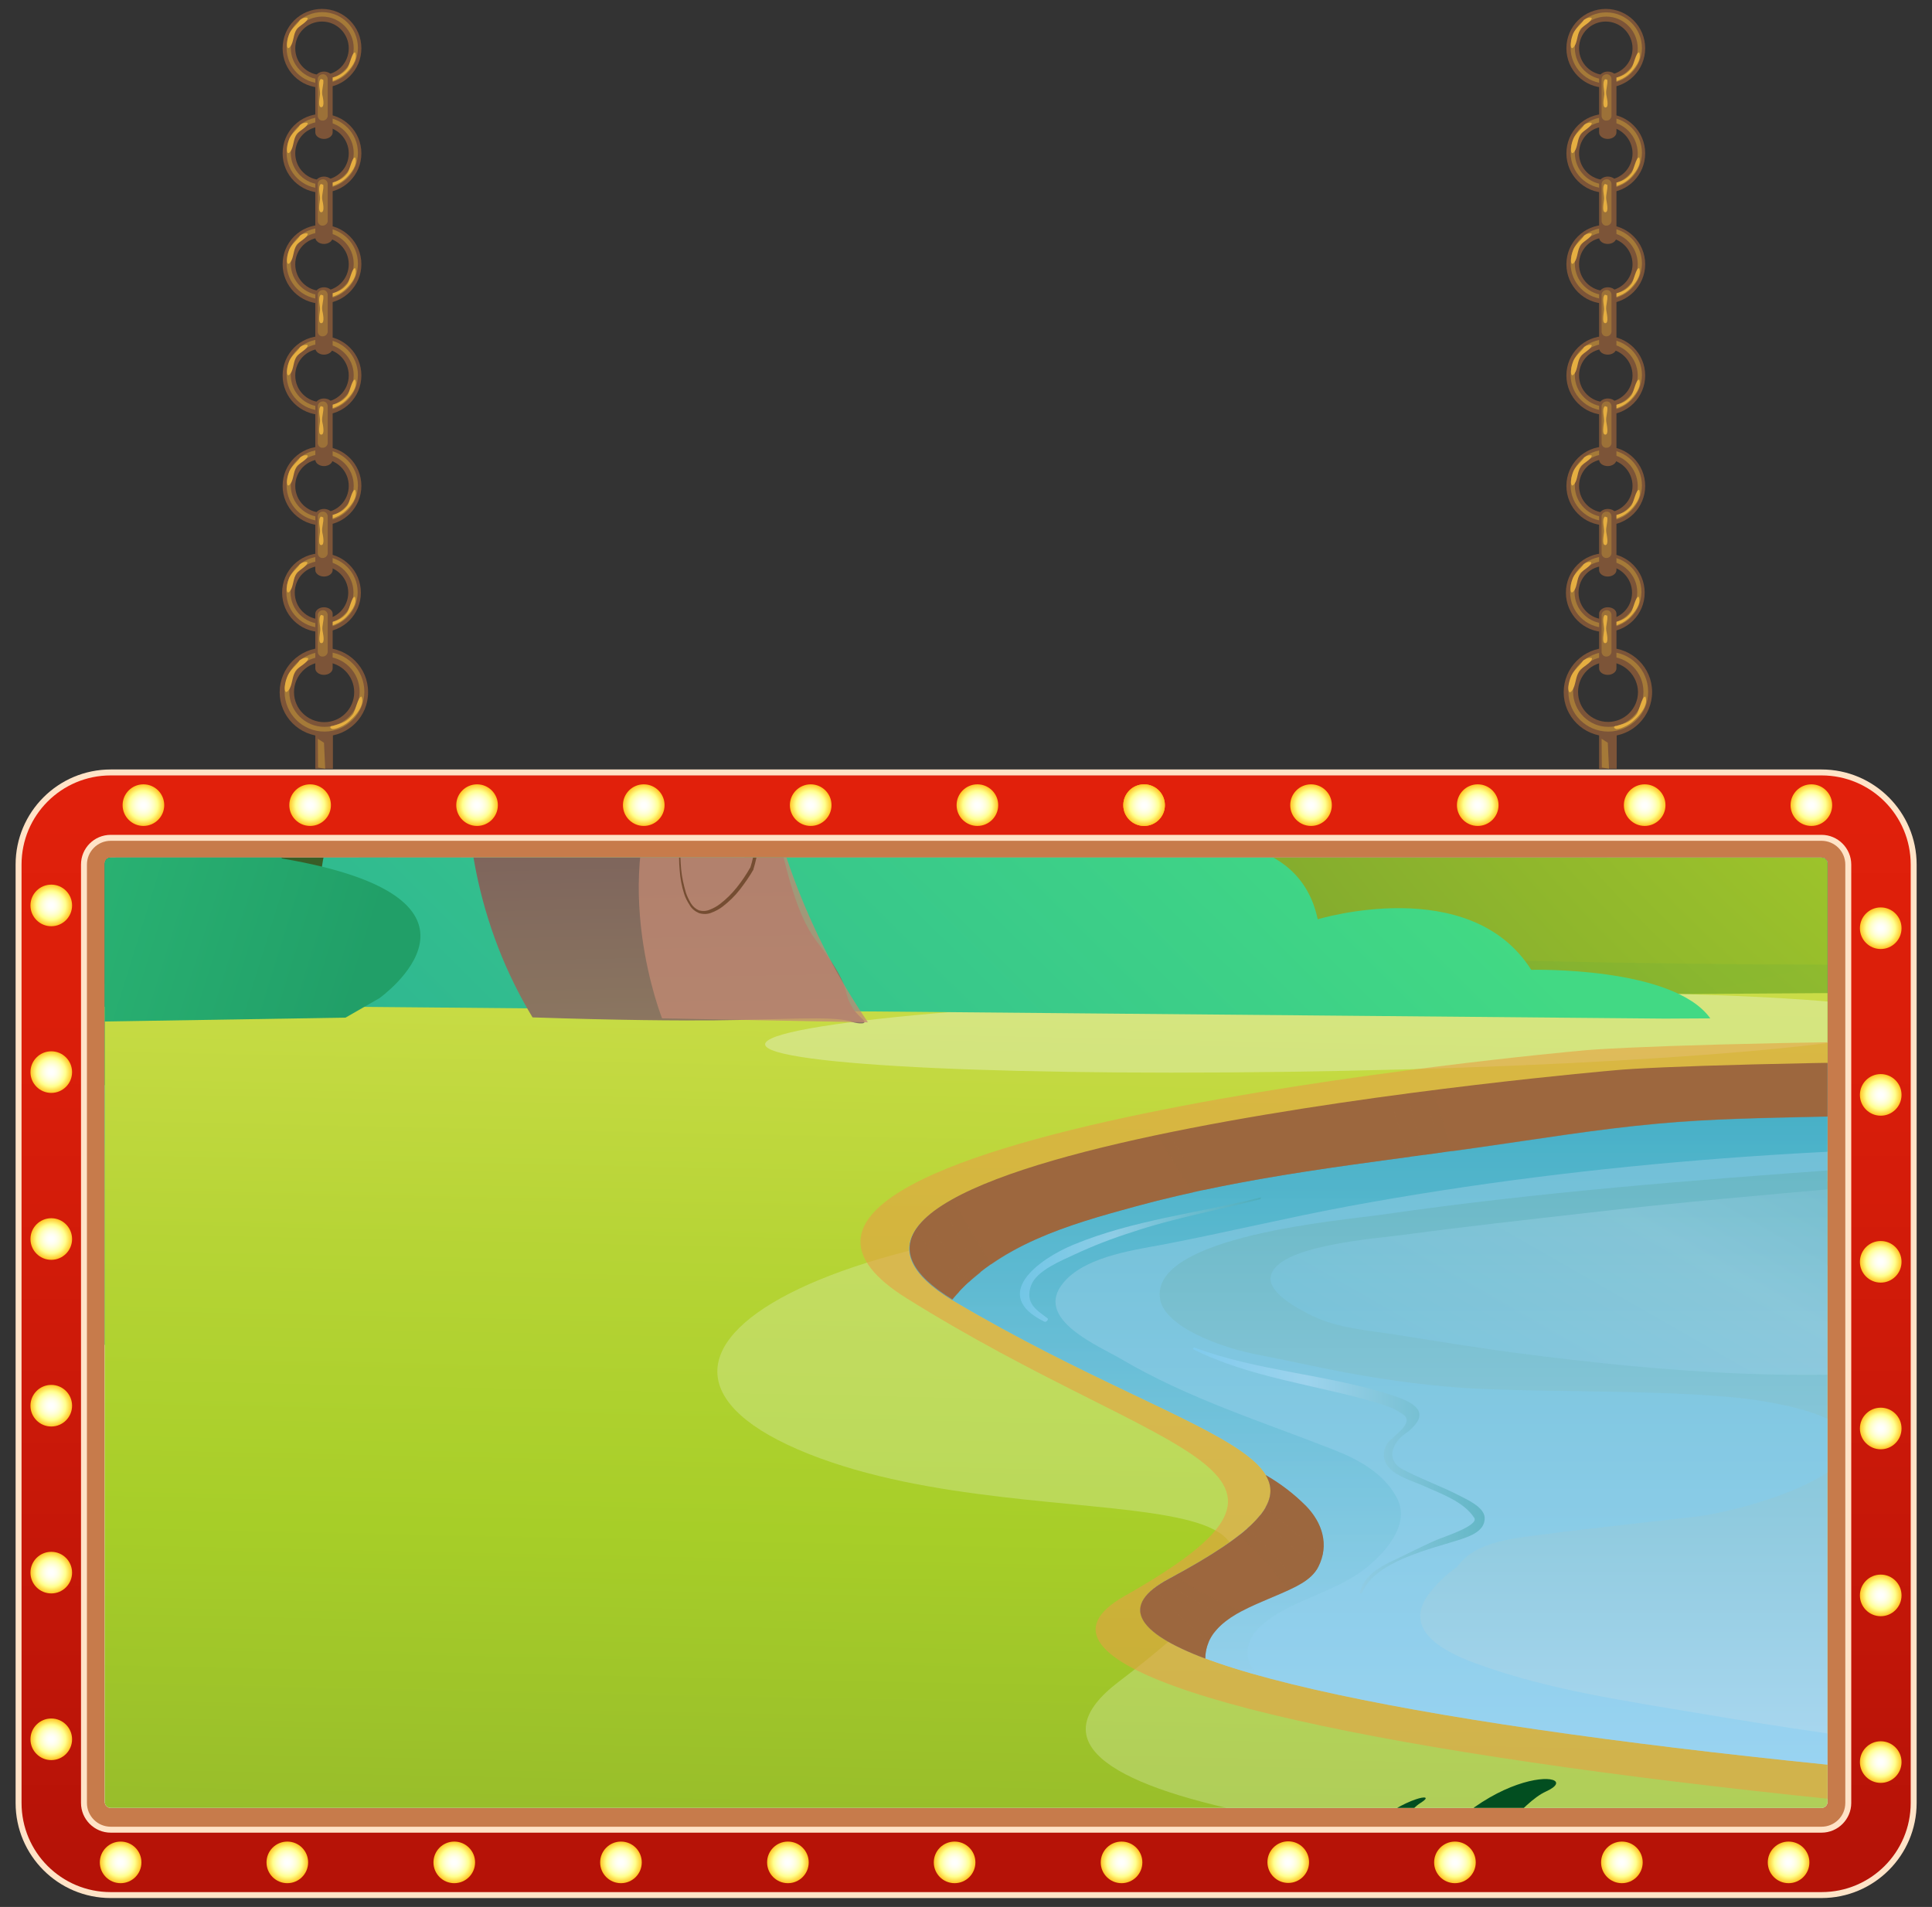 <?xml version="1.0" encoding="utf-8"?>
<!-- Generator: Adobe Illustrator 25.2.3, SVG Export Plug-In . SVG Version: 6.00 Build 0)  -->
<svg version="1.1" id="Layer_1" xmlns="http://www.w3.org/2000/svg" xmlns:xlink="http://www.w3.org/1999/xlink" x="0px" y="0px"
	 viewBox="0 0 780 770" style="enable-background:new 0 0 780 770;" xml:space="preserve">
<rect x="0" y="0" width="780" height="770" fill="#333333" stroke="none"/>
<style type="text/css">
	.st0{fill:#7C5438;}
	.st1{opacity:0.5;}
	.st2{fill:#CE9F38;}
	.st3{fill:#E5AE41;}
	.st4{opacity:0.5;fill:#CE9F38;enable-background:new    ;}
	.st5{opacity:0.4;fill:#CE9F38;enable-background:new    ;}
	.st6{fill:#FFE3C7;}
	.st7{fill:url(#SVGID_1_);}
	.st8{fill:#C77B4B;}
	.st9{fill:#F0D9AA;}
	.st10{clip-path:url(#SVGID_3_);}
	.st11{clip-path:url(#SVGID_5_);}
	.st12{fill:url(#SVGID_6_);}
	.st13{fill:#8FD6F3;}
	.st14{fill:url(#SVGID_7_);}
	.st15{fill:url(#SVGID_8_);}
	.st16{fill:url(#SVGID_9_);}
	.st17{fill:url(#SVGID_10_);}
	.st18{fill:url(#SVGID_11_);}
	.st19{fill:url(#SVGID_12_);}
	.st20{opacity:0.2;fill:url(#SVGID_13_);enable-background:new    ;}
	.st21{fill:url(#SVGID_14_);}
	.st22{opacity:0.1;fill:#0F5A2A;enable-background:new    ;}
	.st23{opacity:0.2;fill:url(#SVGID_15_);enable-background:new    ;}
	.st24{opacity:0.2;fill:url(#SVGID_16_);enable-background:new    ;}
	.st25{fill:url(#SVGID_17_);}
	.st26{opacity:0.44;fill:#E5F0C8;enable-background:new    ;}
	.st27{opacity:0.3;fill:#E5F0C8;enable-background:new    ;}
	.st28{opacity:0.6;fill:#E6A143;enable-background:new    ;}
	.st29{fill:url(#SVGID_18_);}
	.st30{opacity:0.4;fill:#7FCEF4;enable-background:new    ;}
	.st31{opacity:0.6;fill:url(#SVGID_19_);enable-background:new    ;}
	.st32{fill:#9C673E;}
	.st33{opacity:0.8;fill:#9C673E;enable-background:new    ;}
	.st34{opacity:0.3;fill:url(#SVGID_20_);enable-background:new    ;}
	.st35{opacity:0.6;fill:url(#SVGID_21_);enable-background:new    ;}
	.st36{opacity:0.6;fill:url(#SVGID_22_);enable-background:new    ;}
	.st37{opacity:0.6;fill:url(#SVGID_23_);enable-background:new    ;}
	.st38{opacity:0.2;fill:#5E4752;enable-background:new    ;}
	.st39{fill:#AD7D61;}
	.st40{fill:url(#SVGID_24_);}
	.st41{opacity:0.3;fill:url(#SVGID_25_);enable-background:new    ;}
	.st42{opacity:0.3;fill:url(#SVGID_26_);enable-background:new    ;}
	.st43{opacity:0.4;fill:url(#SVGID_27_);enable-background:new    ;}
	.st44{fill:url(#SVGID_28_);}
	.st45{fill:url(#SVGID_29_);}
	.st46{opacity:0.75;fill:#C28A73;enable-background:new    ;}
	.st47{fill:#754D32;}
	.st48{fill:#3BEAA2;}
	.st49{fill:url(#SVGID_30_);}
	.st50{fill:url(#SVGID_31_);}
	.st51{fill:url(#SVGID_32_);}
	.st52{fill:url(#SVGID_33_);}
	.st53{fill:#CE856B;}
	.st54{fill:url(#SVGID_34_);}
	.st55{fill:url(#SVGID_35_);}
	.st56{fill:#024E20;}
	.st57{fill:#032616;}
	.st58{fill:url(#SVGID_36_);}
	.st59{fill:url(#SVGID_37_);}
	.st60{fill:url(#SVGID_38_);}
	.st61{fill:url(#SVGID_39_);}
	.st62{fill:url(#SVGID_40_);}
	.st63{fill:url(#SVGID_41_);}
	.st64{fill:url(#SVGID_42_);}
	.st65{fill:url(#SVGID_43_);}
	.st66{fill:url(#SVGID_44_);}
	.st67{fill:url(#SVGID_45_);}
	.st68{fill:url(#SVGID_46_);}
	.st69{fill:url(#SVGID_47_);}
	.st70{fill:url(#SVGID_48_);}
	.st71{fill:url(#SVGID_49_);}
	.st72{fill:url(#SVGID_50_);}
	.st73{fill:url(#SVGID_51_);}
	.st74{fill:url(#SVGID_52_);}
	.st75{fill:url(#SVGID_53_);}
	.st76{fill:url(#SVGID_54_);}
	.st77{fill:url(#SVGID_55_);}
	.st78{fill:url(#SVGID_56_);}
	.st79{fill:url(#SVGID_57_);}
	.st80{fill:url(#SVGID_58_);}
	.st81{fill:url(#SVGID_59_);}
	.st82{fill:url(#SVGID_60_);}
	.st83{fill:url(#SVGID_61_);}
	.st84{fill:url(#SVGID_62_);}
	.st85{fill:url(#SVGID_63_);}
	.st86{fill:url(#SVGID_64_);}
	.st87{fill:url(#SVGID_65_);}
	.st88{fill:url(#SVGID_66_);}
	.st89{fill:url(#SVGID_67_);}
	.st90{fill:url(#SVGID_68_);}
	.st91{fill:url(#SVGID_69_);}
	.st92{fill:url(#SVGID_70_);}
</style>
<path class="st0" d="M649.2,297.3c-9.9,0-17.9-8-17.9-17.8s8-17.9,17.8-17.9c9.9,0,17.9,8,17.9,17.8c0,0,0,0,0,0
	C667,289.3,659,297.3,649.2,297.3z M649.2,267.3c-6.7,0-12.1,5.4-12.1,12.1s5.4,12.1,12.1,12.1s12.1-5.4,12.1-12.1c0,0,0,0,0,0
	C661.2,272.8,655.8,267.4,649.2,267.3L649.2,267.3z"/>
<g class="st1">
	<path class="st2" d="M649.3,295.4c-8.9,0-16.1-7.2-16.1-16.1c0-8.9,7.2-16.1,16.1-16.1c8.9,0,16.1,7.2,16.1,16.1c0,0,0,0,0,0
		C665.5,288.2,658.2,295.4,649.3,295.4z M649.3,265.1c-7.9,0-14.2,6.4-14.2,14.2s6.4,14.2,14.2,14.2c7.9,0,14.2-6.4,14.2-14.2
		c0,0,0,0,0,0C663.5,271.4,657.2,265.1,649.3,265.1z"/>
</g>
<path class="st3" d="M642.7,265.7c-0.8-0.2-1.7-0.1-2.5,0.4l-1,0.6c-1.4,2.2-3.6,3.6-4.8,6.1c-0.6,1.3-1,2.8-1.2,4.2
	c-0.2,1.6,0.2,3.7,1.6,1.7s1.3-5.6,2.8-7.8C638.8,269.3,643,267.4,642.7,265.7z"/>
<path class="st3" d="M664.3,281.3c-1.4-0.3-2.5,5.8-3.6,7.2c-2.1,2.7-4.4,3.6-7.4,4.4l-0.6,0.2c-1.5,0-1.3,1.1,0,1.3
	c1-0.1,1.9-0.4,2.8-0.8c1.7-0.7,3.2-1.7,4.5-3C662.2,288.6,665.6,284.6,664.3,281.3z"/>
<rect x="645.6" y="296.5" class="st0" width="7.1" height="13.9"/>
<polygon class="st4" points="646.6,298.3 646.7,309.9 649.6,310.4 649.1,299.9 "/>
<path class="st0" d="M648.1,255.2c-8.8,0-15.9-7.1-15.9-15.9s7.1-15.9,15.9-15.9s15.9,7.1,15.9,15.9
	C664,248.1,656.9,255.2,648.1,255.2z M648.1,228.5c-6,0-10.8,4.8-10.8,10.8c0,6,4.8,10.8,10.8,10.8c6,0,10.8-4.8,10.8-10.8
	c0,0,0,0,0,0C658.9,233.4,654.1,228.5,648.1,228.5L648.1,228.5z"/>
<g class="st1">
	<path class="st2" d="M648.3,253.5c-7.9,0-14.4-6.4-14.4-14.4s6.4-14.4,14.4-14.4c7.9,0,14.4,6.4,14.4,14.4c0,0,0,0,0,0
		C662.6,247.1,656.2,253.5,648.3,253.5z M648.3,226.5c-7,0-12.6,5.7-12.6,12.7c0,7,5.7,12.6,12.7,12.6c7,0,12.6-5.7,12.6-12.7
		C661,232.2,655.3,226.5,648.3,226.5C648.3,226.5,648.3,226.5,648.3,226.5L648.3,226.5z"/>
</g>
<path class="st3" d="M642.4,227c-0.7-0.2-1.5-0.1-2.2,0.3l-0.8,0.5c-1.3,1.9-3.2,3.2-4.3,5.4c-0.5,1.2-0.9,2.5-1,3.8
	c-0.2,1.4,0.1,3.3,1.4,1.5s1.1-4.9,2.5-7C638.8,230.3,642.7,228.5,642.4,227z"/>
<path class="st3" d="M661.6,241c-1.3-0.3-2.2,5.1-3.2,6.4c-1.9,2.4-3.9,3.2-6.6,3.9l-0.5,0.2c-1.3,0.1-1.2,1,0,1.2
	c0.9-0.1,1.7-0.3,2.5-0.7c1.5-0.6,2.8-1.5,4-2.6C659.7,247.5,662.8,243.9,661.6,241z"/>
<path class="st0" d="M652.6,269.9c0,1.4-1.6,2.6-3.5,2.6l0,0c-2,0-3.5-1.2-3.5-2.6v-22.1c0-1.4,1.6-2.6,3.5-2.6l0,0
	c2,0,3.5,1.2,3.5,2.6V269.9z"/>
<path class="st5" d="M650.6,263.3c-0.1,1-1,1.8-2,1.8l0,0c-1,0.1-1.9-0.7-2-1.8v-15.1c0.1-1,1-1.8,2-1.8l0,0c1-0.1,1.9,0.7,2,1.8
	V263.3z"/>
<path class="st3" d="M648.5,254.6c-0.3-2.1,0.7-4,0.4-6c-0.3-0.1-0.6-0.2-0.9-0.3h-0.1c-1.3,1.3-0.2,4.4-0.3,6.1
	c0,0.9-1.1,5.4,0.5,5.3S648.6,255.4,648.5,254.6z"/>
<path class="st0" d="M648.3,212.1c-8.8,0-15.9-7.1-15.9-15.9s7.1-15.9,15.9-15.9s15.9,7.1,15.9,15.9c0,0,0,0,0,0
	C664.2,205,657.1,212.1,648.3,212.1z M648.3,185.4c-6,0-10.8,4.8-10.8,10.8s4.8,10.8,10.8,10.8c6,0,10.8-4.8,10.8-10.8c0,0,0,0,0,0
	C659.1,190.2,654.2,185.4,648.3,185.4z"/>
<g class="st1">
	<path class="st2" d="M648.5,210.4c-7.9,0-14.4-6.4-14.4-14.4s6.4-14.4,14.4-14.4c7.9,0,14.4,6.4,14.4,14.4c0,0,0,0,0,0
		C662.8,203.9,656.4,210.4,648.5,210.4z M648.5,183.4c-7,0-12.7,5.7-12.7,12.7c0,7,5.7,12.7,12.7,12.7c7,0,12.7-5.7,12.7-12.7
		c0,0,0,0,0,0C661.1,189,655.4,183.3,648.5,183.4L648.5,183.4z"/>
</g>
<path class="st3" d="M642.6,183.9c-0.7-0.2-1.5-0.1-2.2,0.3l-0.8,0.5c-1.3,2-3.2,3.2-4.3,5.4c-0.5,1.2-0.9,2.5-1,3.7
	c-0.2,1.4,0.1,3.3,1.4,1.5s1.1-4.9,2.5-7C639,187.1,642.8,185.4,642.6,183.9z"/>
<path class="st3" d="M661.8,197.8c-1.3-0.3-2.2,5.1-3.2,6.4c-1.9,2.4-3.9,3.2-6.6,3.9l-0.5,0.2c-1.3,0-1.2,1,0,1.2
	c0.9-0.1,1.7-0.3,2.5-0.7c1.5-0.6,2.8-1.5,4-2.6C659.9,204.3,662.9,200.8,661.8,197.8z"/>
<path class="st0" d="M652.6,230.2c0,1.4-1.6,2.6-3.5,2.6l0,0c-2,0-3.5-1.2-3.5-2.6v-22.1c0-1.4,1.6-2.6,3.5-2.6l0,0
	c2,0,3.5,1.2,3.5,2.6V230.2z"/>
<path class="st5" d="M650.6,223.5c-0.1,1-1,1.8-2,1.8l0,0c-1,0.1-1.9-0.7-2-1.8v-15.1c0.1-1,1-1.8,2-1.8l0,0c1-0.1,1.9,0.7,2,1.8
	V223.5z"/>
<path class="st3" d="M648.5,214.9c-0.3-2.1,0.7-4,0.4-6c-0.3-0.1-0.6-0.2-0.9-0.3h-0.1c-1.3,1.3-0.2,4.4-0.3,6.1
	c0,0.9-1.1,5.4,0.5,5.4S648.6,215.7,648.5,214.9z"/>
<path class="st0" d="M648.3,167.5c-8.8,0-15.9-7.1-15.9-15.9s7.1-15.9,15.9-15.9s15.9,7.1,15.9,15.9
	C664.2,160.4,657.1,167.5,648.3,167.5z M648.3,140.8c-6,0-10.8,4.8-10.8,10.8c0,6,4.8,10.8,10.8,10.8c6,0,10.8-4.8,10.8-10.8
	c0,0,0,0,0,0C659.1,145.6,654.2,140.8,648.3,140.8z"/>
<g class="st1">
	<path class="st2" d="M648.5,165.8c-7.9,0-14.4-6.4-14.4-14.4s6.4-14.4,14.4-14.4c7.9,0,14.4,6.4,14.4,14.4c0,0,0,0,0,0
		C662.8,159.4,656.4,165.8,648.5,165.8z M648.5,138.8c-7,0-12.7,5.7-12.7,12.7c0,7,5.7,12.7,12.7,12.7c7,0,12.7-5.7,12.7-12.7v0
		C661.1,144.5,655.5,138.8,648.5,138.8C648.5,138.8,648.5,138.8,648.5,138.8L648.5,138.8z"/>
</g>
<path class="st3" d="M642.6,139.3c-0.7-0.2-1.5,0-2.2,0.3l-0.8,0.5c-1.3,2-3.2,3.2-4.3,5.4c-0.5,1.2-0.9,2.5-1,3.8
	c-0.2,1.4,0.1,3.3,1.4,1.5s1.1-5,2.5-7C639,142.6,642.8,140.8,642.6,139.3z"/>
<path class="st3" d="M661.8,153.3c-1.3-0.3-2.2,5.1-3.2,6.4c-1.9,2.4-3.9,3.2-6.6,3.9l-0.5,0.2c-1.3,0-1.2,1,0,1.2
	c0.9-0.1,1.7-0.3,2.5-0.7c1.5-0.6,2.8-1.5,4-2.6C659.9,159.8,662.9,156.2,661.8,153.3z"/>
<path class="st0" d="M652.6,185.6c0,1.4-1.6,2.6-3.5,2.6l0,0c-2,0-3.5-1.2-3.5-2.6v-22.1c0-1.4,1.6-2.6,3.5-2.6l0,0
	c2,0,3.5,1.2,3.5,2.6V185.6z"/>
<path class="st5" d="M650.6,179c-0.1,1-1,1.8-2,1.8l0,0c-1,0.1-1.9-0.7-2-1.8v-15.1c0.1-1,1-1.8,2-1.8l0,0c1-0.1,1.9,0.7,2,1.8V179z
	"/>
<path class="st3" d="M648.5,170.3c-0.3-2.1,0.7-4,0.4-6c-0.3-0.1-0.6-0.2-0.9-0.3h-0.1c-1.3,1.3-0.2,4.4-0.3,6.1
	c0,0.9-1.1,5.4,0.5,5.4S648.6,171.1,648.5,170.3z"/>
<path class="st0" d="M648.3,122.6c-8.8,0-15.9-7.1-15.9-15.9s7.1-15.9,15.9-15.9c8.8,0,15.9,7.1,15.9,15.9
	C664.2,115.4,657.1,122.5,648.3,122.6z M648.3,95.9c-6,0-10.8,4.8-10.8,10.8c0,6,4.8,10.8,10.8,10.8c6,0,10.8-4.8,10.8-10.8v0
	C659.1,100.7,654.2,95.9,648.3,95.9z"/>
<g class="st1">
	<path class="st2" d="M648.5,120.8c-7.9,0-14.4-6.4-14.4-14.4s6.4-14.4,14.4-14.4c7.9,0,14.4,6.4,14.4,14.4l0,0
		C662.8,114.4,656.4,120.8,648.5,120.8z M648.5,93.8c-7,0-12.7,5.7-12.7,12.7c0,7,5.7,12.7,12.7,12.7c7,0,12.7-5.7,12.7-12.7
		c0,0,0,0,0,0C661.1,99.5,655.5,93.8,648.5,93.8C648.5,93.8,648.5,93.8,648.5,93.8L648.5,93.8z"/>
</g>
<path class="st3" d="M642.6,94.3c-0.7-0.2-1.5,0-2.2,0.3l-0.8,0.5c-1.3,2-3.2,3.2-4.3,5.4c-0.5,1.2-0.9,2.5-1,3.8
	c-0.2,1.4,0.1,3.3,1.4,1.5s1.1-4.9,2.5-7C639,97.6,642.8,95.8,642.6,94.3z"/>
<path class="st3" d="M661.8,108.3c-1.3-0.3-2.2,5.2-3.2,6.4c-1.9,2.4-3.9,3.2-6.6,3.9l-0.5,0.2c-1.3,0-1.2,1,0,1.2
	c0.9-0.1,1.7-0.3,2.5-0.7c1.5-0.6,2.8-1.5,4-2.6C659.9,114.8,662.9,111.3,661.8,108.3z"/>
<path class="st0" d="M652.6,140.6c0,1.4-1.6,2.6-3.5,2.6l0,0c-2,0-3.5-1.2-3.5-2.6v-22c0-1.4,1.6-2.6,3.5-2.6l0,0
	c2,0,3.5,1.2,3.5,2.6V140.6z"/>
<path class="st5" d="M650.6,134c-0.1,1-1,1.8-2,1.8l0,0c-1,0.1-1.9-0.7-2-1.8v-15.1c0.1-1,1-1.8,2-1.8l0,0c1-0.1,1.9,0.7,2,1.8V134z
	"/>
<path class="st3" d="M648.5,125.3c-0.3-2.1,0.7-4,0.4-6c-0.3-0.1-0.6-0.2-0.9-0.3h-0.1c-1.3,1.3-0.2,4.4-0.3,6.1
	c0,0.9-1.1,5.4,0.5,5.4S648.6,126.2,648.5,125.3z"/>
<path class="st0" d="M648.3,77.8c-8.8,0-15.9-7.1-15.9-15.9S639.5,46,648.3,46s15.9,7.1,15.9,15.9C664.2,70.7,657.1,77.8,648.3,77.8
	z M648.3,51.1c-6,0-10.8,4.8-10.8,10.8c0,6,4.8,10.8,10.8,10.8c6,0,10.8-4.8,10.8-10.8c0,0,0,0,0,0C659.1,56,654.2,51.1,648.3,51.1z
	"/>
<g class="st1">
	<path class="st2" d="M648.5,76.1c-7.9,0-14.4-6.4-14.4-14.4s6.4-14.4,14.4-14.4c7.9,0,14.4,6.4,14.4,14.4c0,0,0,0,0,0
		C662.8,69.7,656.4,76.1,648.5,76.1z M648.5,49.1c-7,0-12.7,5.7-12.7,12.7c0,7,5.7,12.7,12.7,12.7c7,0,12.7-5.7,12.7-12.7
		c0,0,0,0,0,0C661.1,54.8,655.5,49.1,648.5,49.1C648.5,49.1,648.5,49.1,648.5,49.1L648.5,49.1z"/>
</g>
<path class="st3" d="M642.6,49.6c-0.7-0.2-1.5,0-2.2,0.3l-0.8,0.5c-1.3,2-3.2,3.2-4.3,5.4c-0.5,1.2-0.9,2.5-1,3.8
	c-0.2,1.4,0.1,3.3,1.4,1.5s1.1-5,2.5-7C639,52.9,642.8,51.1,642.6,49.6z"/>
<path class="st3" d="M661.8,63.6c-1.3-0.3-2.2,5.2-3.2,6.4c-1.9,2.4-3.9,3.2-6.6,3.9l-0.5,0.2c-1.3,0.1-1.2,1,0,1.2
	c0.9-0.1,1.7-0.3,2.5-0.7c1.5-0.6,2.8-1.5,4-2.6C659.9,70.1,662.9,66.5,661.8,63.6z"/>
<path class="st0" d="M652.6,95.9c0,1.4-1.6,2.6-3.5,2.6l0,0c-2,0-3.5-1.2-3.5-2.6v-22c0-1.4,1.6-2.6,3.5-2.6l0,0
	c2,0,3.5,1.2,3.5,2.6V95.9z"/>
<path class="st5" d="M650.6,89.3c-0.1,1-1,1.8-2,1.8l0,0c-1,0.1-1.9-0.7-2-1.8V74.2c0.1-1,1-1.8,2-1.8l0,0c1-0.1,1.9,0.7,2,1.8V89.3
	z"/>
<path class="st3" d="M648.5,80.6c-0.3-2.1,0.7-4,0.4-6c-0.3-0.1-0.6-0.2-0.9-0.3h-0.1c-1.3,1.3-0.2,4.4-0.3,6.1
	c0,0.9-1.1,5.3,0.5,5.3S648.6,81.5,648.5,80.6z"/>
<path class="st0" d="M648.3,35.4c-8.8,0-15.9-7.1-15.9-15.9s7.1-15.9,15.9-15.9s15.9,7.1,15.9,15.9
	C664.2,28.3,657.1,35.4,648.3,35.4z M648.3,8.7c-6,0-10.8,4.8-10.8,10.8c0,6,4.8,10.8,10.8,10.8c6,0,10.8-4.8,10.8-10.8c0,0,0,0,0,0
	C659.1,13.6,654.2,8.7,648.3,8.7z"/>
<g class="st1">
	<path class="st2" d="M648.5,33.7c-7.9,0-14.4-6.4-14.4-14.4S640.5,5,648.5,5c7.9,0,14.4,6.4,14.4,14.4c0,0,0,0,0,0
		C662.8,27.3,656.4,33.7,648.5,33.7z M648.5,6.7c-7,0-12.7,5.7-12.7,12.7c0,7,5.7,12.7,12.7,12.7c7,0,12.7-5.7,12.7-12.7
		c0,0,0,0,0,0C661.1,12.4,655.5,6.7,648.5,6.7C648.5,6.7,648.5,6.7,648.5,6.7L648.5,6.7z"/>
</g>
<path class="st3" d="M642.6,7.2c-0.7-0.2-1.5-0.1-2.2,0.3L639.5,8c-1.3,2-3.2,3.2-4.3,5.4c-0.5,1.2-0.9,2.5-1,3.8
	c-0.2,1.4,0.1,3.3,1.4,1.5s1.1-4.9,2.5-7C639,10.5,642.8,8.7,642.6,7.2z"/>
<path class="st3" d="M661.8,21.2c-1.3-0.3-2.2,5.1-3.2,6.4c-1.9,2.4-3.9,3.2-6.6,3.9l-0.5,0.2c-1.3,0-1.2,1,0,1.2
	c0.9-0.1,1.7-0.3,2.5-0.7c1.5-0.6,2.8-1.5,4-2.6C659.9,27.7,662.9,24.1,661.8,21.2z"/>
<path class="st0" d="M652.6,53.5c0,1.4-1.6,2.6-3.5,2.6l0,0c-2,0-3.5-1.2-3.5-2.6V31.5c0-1.4,1.6-2.6,3.5-2.6l0,0
	c2,0,3.5,1.2,3.5,2.6V53.5z"/>
<path class="st5" d="M650.6,46.9c-0.1,1-1,1.8-2,1.8l0,0c-1,0.1-1.9-0.7-2-1.8V31.8c0.1-1,1-1.8,2-1.8l0,0c1-0.1,1.9,0.7,2,1.8V46.9
	z"/>
<path class="st3" d="M648.5,38.2c-0.3-2.1,0.7-4,0.4-6c-0.3-0.1-0.5-0.2-0.8-0.2h-0.1c-1.3,1.3-0.2,4.4-0.3,6.1
	c0,0.9-1.1,5.3,0.5,5.3S648.6,39,648.5,38.2z"/>
<path class="st0" d="M130.8,297.3c-9.9,0-17.9-8-17.9-17.8s8-17.9,17.8-17.9c9.9,0,17.9,8,17.9,17.8c0,0,0,0,0,0
	C148.7,289.3,140.7,297.3,130.8,297.3z M130.8,267.3c-6.7,0-12.1,5.5-12.1,12.2c0,6.7,5.5,12.1,12.2,12.1c6.7,0,12.1-5.4,12.1-12.1
	C143,272.8,137.6,267.4,130.8,267.3C130.9,267.4,130.9,267.4,130.8,267.3L130.8,267.3z"/>
<g class="st1">
	<path class="st2" d="M131,295.4c-8.9,0-16.1-7.2-16.1-16.1c0-8.9,7.2-16.1,16.1-16.1c8.9,0,16.1,7.2,16.1,16.1
		C147.1,288.2,139.9,295.4,131,295.4z M131,265.1c-7.9,0-14.2,6.4-14.2,14.2c0,7.9,6.4,14.2,14.2,14.2s14.2-6.4,14.2-14.2
		c0,0,0,0,0,0C145.2,271.4,138.8,265.1,131,265.1z"/>
</g>
<path class="st3" d="M124.4,265.7c-0.8-0.2-1.7-0.1-2.4,0.3l-1,0.6c-1.4,2.2-3.6,3.6-4.8,6.1c-0.6,1.3-1,2.7-1.2,4.2
	c-0.2,1.6,0.1,3.7,1.6,1.7s1.3-5.6,2.8-7.8C120.4,269.3,124.7,267.4,124.4,265.7z"/>
<path class="st3" d="M146,281.3c-1.4-0.3-2.5,5.8-3.6,7.2c-2.1,2.7-4.4,3.6-7.4,4.4l-0.6,0.2c-1.5,0-1.3,1.1,0,1.3
	c1-0.1,1.9-0.4,2.8-0.8c1.7-0.7,3.2-1.7,4.5-3C143.9,288.6,147.3,284.6,146,281.3z"/>
<rect x="127.3" y="296.5" class="st0" width="7.1" height="13.9"/>
<polygon class="st4" points="128.3,298.3 128.4,309.9 131.3,310.4 130.8,299.9 "/>
<path class="st0" d="M129.8,255.2c-8.8,0-15.9-7.1-15.9-15.9c0-8.8,7.1-15.9,15.9-15.9s15.9,7.1,15.9,15.9c0,0,0,0,0,0
	C145.7,248.1,138.6,255.2,129.8,255.2z M129.8,228.5c-6,0-10.8,4.8-10.8,10.8s4.8,10.8,10.8,10.8s10.8-4.8,10.8-10.8
	C140.6,233.4,135.8,228.6,129.8,228.5L129.8,228.5z"/>
<g class="st1">
	<path class="st2" d="M130,253.5c-7.9,0-14.4-6.4-14.4-14.4c0-7.9,6.4-14.4,14.4-14.4c7.9,0,14.4,6.4,14.4,14.4c0,0,0,0,0,0
		C144.4,247.1,137.9,253.5,130,253.5z M130,226.5c-7,0-12.7,5.7-12.7,12.7s5.7,12.7,12.7,12.7s12.7-5.7,12.7-12.7l0,0
		C142.7,232.2,137,226.5,130,226.5L130,226.5L130,226.5z"/>
</g>
<path class="st3" d="M124.1,227c-0.7-0.2-1.5-0.1-2.2,0.3l-0.8,0.5c-1.3,1.9-3.2,3.2-4.3,5.4c-0.5,1.2-0.9,2.5-1,3.8
	c-0.2,1.4,0.1,3.3,1.4,1.5s1.1-4.9,2.5-7C120.5,230.3,124.3,228.5,124.1,227z"/>
<path class="st3" d="M143.3,241c-1.3-0.3-2.2,5.1-3.2,6.4c-1.9,2.4-3.9,3.2-6.6,3.9l-0.5,0.2c-1.4,0.1-1.2,1,0,1.2
	c0.9-0.1,1.7-0.3,2.5-0.7c1.5-0.6,2.8-1.5,4-2.6C141.4,247.5,144.4,243.9,143.3,241z"/>
<path class="st0" d="M134.3,269.9c0,1.4-1.6,2.6-3.5,2.6l0,0c-2,0-3.5-1.2-3.5-2.6v-22.1c0-1.4,1.6-2.6,3.5-2.6l0,0
	c1.9,0,3.5,1.2,3.5,2.6V269.9z"/>
<path class="st5" d="M132.3,263.3c-0.1,1-1,1.8-2,1.8l0,0c-1,0.1-1.9-0.7-2-1.8v-15.1c0.1-1,1-1.8,2-1.8l0,0c1-0.1,1.9,0.7,2,1.8
	V263.3z"/>
<path class="st3" d="M130.2,254.6c-0.3-2.1,0.7-4,0.4-6c-0.3-0.1-0.6-0.2-0.9-0.3h-0.1c-1.3,1.3-0.2,4.4-0.3,6.1
	c0,0.9-1.1,5.4,0.5,5.3S130.3,255.4,130.2,254.6z"/>
<path class="st0" d="M130,212.1c-8.8,0-15.9-7.1-15.9-15.9c0-8.8,7.1-15.9,15.9-15.9s15.9,7.1,15.9,15.9c0,0,0,0,0,0
	C145.9,204.9,138.8,212.1,130,212.1z M130,185.4c-6,0-10.8,4.8-10.8,10.8c0,6,4.8,10.8,10.8,10.8c6,0,10.8-4.8,10.8-10.8
	c0,0,0,0,0,0C140.8,190.2,136,185.4,130,185.4z"/>
<g class="st1">
	<path class="st2" d="M130.1,210.4c-7.9,0-14.4-6.4-14.4-14.4c0-7.9,6.4-14.4,14.4-14.4c7.9,0,14.4,6.4,14.4,14.4c0,0,0,0,0,0
		C144.5,203.9,138.1,210.4,130.1,210.4z M130.1,183.4c-7,0-12.7,5.7-12.7,12.7c0,7,5.7,12.7,12.7,12.7c7,0,12.7-5.7,12.7-12.7
		c0,0,0,0,0,0C142.8,189,137.1,183.3,130.1,183.4L130.1,183.4z"/>
</g>
<path class="st3" d="M124.2,183.9c-0.7-0.2-1.5-0.1-2.2,0.3l-0.8,0.5c-1.3,2-3.2,3.2-4.3,5.4c-0.5,1.2-0.9,2.5-1,3.7
	c-0.2,1.4,0.1,3.3,1.4,1.5s1.1-4.9,2.5-7C120.7,187.1,124.5,185.4,124.2,183.9z"/>
<path class="st3" d="M143.4,197.8c-1.3-0.3-2.2,5.1-3.2,6.4c-1.9,2.4-3.9,3.2-6.6,3.9l-0.5,0.2c-1.4,0-1.2,1,0,1.2
	c0.9-0.1,1.7-0.3,2.5-0.7c1.5-0.6,2.8-1.5,4-2.6C141.6,204.3,144.6,200.8,143.4,197.8z"/>
<path class="st0" d="M134.3,230.2c0,1.4-1.6,2.6-3.5,2.6l0,0c-1.9,0-3.5-1.2-3.5-2.6v-22.1c0-1.4,1.6-2.6,3.5-2.6l0,0
	c1.9,0,3.5,1.2,3.5,2.6V230.2z"/>
<path class="st5" d="M132.3,223.5c-0.1,1-1,1.8-2,1.8l0,0c-1,0.1-1.9-0.7-2-1.8v-15.1c0.1-1,1-1.8,2-1.8l0,0c1-0.1,1.9,0.7,2,1.8
	V223.5z"/>
<path class="st3" d="M130.1,214.9c-0.3-2.1,0.7-4,0.4-6c-0.3-0.1-0.6-0.2-0.9-0.3h-0.1c-1.3,1.3-0.2,4.4-0.3,6.1
	c0,0.9-1.1,5.4,0.5,5.4S130.3,215.7,130.1,214.9z"/>
<path class="st0" d="M130,167.5c-8.8,0-15.9-7.1-15.9-15.9c0-8.8,7.1-15.9,15.9-15.9s15.9,7.1,15.9,15.9c0,0,0,0,0,0
	C145.9,160.4,138.8,167.5,130,167.5z M130,140.8c-6,0-10.8,4.8-10.8,10.8s4.8,10.8,10.8,10.8s10.8-4.8,10.8-10.8
	C140.8,145.6,136,140.8,130,140.8z"/>
<g class="st1">
	<path class="st2" d="M130.1,165.8c-7.9,0-14.4-6.4-14.4-14.4c0-7.9,6.4-14.4,14.4-14.4c7.9,0,14.4,6.4,14.4,14.4c0,0,0,0,0,0
		C144.5,159.4,138.1,165.8,130.1,165.8z M130.1,138.8c-7,0-12.7,5.7-12.7,12.7s5.7,12.7,12.7,12.7s12.7-5.7,12.7-12.7l0,0
		C142.8,144.5,137.1,138.8,130.1,138.8L130.1,138.8L130.1,138.8z"/>
</g>
<path class="st3" d="M124.2,139.3c-0.7-0.2-1.5,0-2.2,0.3l-0.8,0.5c-1.3,2-3.2,3.2-4.3,5.4c-0.5,1.2-0.9,2.5-1,3.8
	c-0.2,1.4,0.1,3.3,1.4,1.5s1.1-5,2.5-7C120.7,142.6,124.5,140.8,124.2,139.3z"/>
<path class="st3" d="M143.4,153.3c-1.3-0.3-2.2,5.1-3.2,6.4c-1.9,2.4-3.9,3.2-6.6,3.9l-0.5,0.2c-1.4,0-1.2,1,0,1.2
	c0.9-0.1,1.7-0.3,2.5-0.7c1.5-0.6,2.8-1.5,4-2.6C141.6,159.8,144.6,156.2,143.4,153.3z"/>
<path class="st0" d="M134.3,185.6c0,1.4-1.6,2.6-3.5,2.6l0,0c-1.9,0-3.5-1.2-3.5-2.6v-22.1c0-1.4,1.6-2.6,3.5-2.6l0,0
	c1.9,0,3.5,1.2,3.5,2.6V185.6z"/>
<path class="st5" d="M132.3,179c-0.1,1-1,1.8-2,1.8l0,0c-1,0.1-1.9-0.7-2-1.8v-15.1c0.1-1,1-1.8,2-1.8l0,0c1-0.1,1.9,0.7,2,1.8V179z
	"/>
<path class="st3" d="M130.1,170.3c-0.3-2.1,0.7-4,0.4-6c-0.3-0.1-0.6-0.2-0.9-0.3h-0.1c-1.3,1.3-0.2,4.4-0.3,6.1
	c0,0.9-1.1,5.4,0.5,5.4S130.3,171.1,130.1,170.3z"/>
<path class="st0" d="M130,122.6c-8.8,0-15.9-7.1-15.9-15.9c0-8.8,7.1-15.9,15.9-15.9c8.8,0,15.9,7.1,15.9,15.9l0,0
	C145.9,115.4,138.8,122.5,130,122.6z M130,95.9c-6,0-10.8,4.8-10.8,10.8s4.8,10.8,10.8,10.8s10.8-4.8,10.8-10.8
	C140.8,100.7,136,95.9,130,95.9z"/>
<g class="st1">
	<path class="st2" d="M130.1,120.8c-7.9,0-14.4-6.4-14.4-14.4c0-7.9,6.4-14.4,14.4-14.4c7.9,0,14.4,6.4,14.4,14.4l0,0
		C144.5,114.4,138.1,120.8,130.1,120.8z M130.1,93.8c-7,0-12.7,5.7-12.7,12.7c0,7,5.7,12.7,12.7,12.7s12.7-5.7,12.7-12.7l0,0
		C142.8,99.5,137.1,93.8,130.1,93.8C130.1,93.8,130.1,93.8,130.1,93.8L130.1,93.8z"/>
</g>
<path class="st3" d="M124.2,94.3c-0.7-0.2-1.5,0-2.2,0.3l-0.8,0.5c-1.3,2-3.2,3.2-4.3,5.4c-0.5,1.2-0.9,2.5-1,3.8
	c-0.2,1.4,0.1,3.3,1.4,1.5s1.1-4.9,2.5-7C120.7,97.6,124.5,95.8,124.2,94.3z"/>
<path class="st3" d="M143.4,108.3c-1.3-0.3-2.2,5.2-3.2,6.4c-1.9,2.4-3.9,3.2-6.6,3.9l-0.5,0.2c-1.4,0-1.2,1,0,1.2
	c0.9-0.1,1.7-0.3,2.5-0.7c1.5-0.6,2.8-1.5,4-2.6C141.6,114.8,144.6,111.3,143.4,108.3z"/>
<path class="st0" d="M134.3,140.6c0,1.4-1.6,2.6-3.5,2.6l0,0c-1.9,0-3.5-1.2-3.5-2.6v-22c0-1.4,1.6-2.6,3.5-2.6l0,0
	c1.9,0,3.5,1.2,3.5,2.6V140.6z"/>
<path class="st5" d="M132.3,134c-0.1,1-1,1.8-2,1.8l0,0c-1,0.1-1.9-0.7-2-1.8v-15.1c0.1-1,1-1.8,2-1.8l0,0c1-0.1,1.9,0.7,2,1.8V134z
	"/>
<path class="st3" d="M130.1,125.3c-0.3-2.1,0.7-4,0.4-6c-0.3-0.1-0.6-0.2-0.9-0.3h-0.1c-1.3,1.3-0.2,4.4-0.3,6.1
	c0,0.9-1.1,5.4,0.5,5.4S130.3,126.2,130.1,125.3z"/>
<path class="st0" d="M130,77.8c-8.8,0-15.9-7.1-15.9-15.9c0-8.8,7.1-15.9,15.9-15.9s15.9,7.1,15.9,15.9v0
	C145.9,70.7,138.8,77.8,130,77.8z M130,51.1c-6,0-10.8,4.8-10.8,10.8S124,72.7,130,72.7s10.8-4.8,10.8-10.8
	C140.8,56,136,51.1,130,51.1z"/>
<g class="st1">
	<path class="st2" d="M130.1,76.1c-7.9,0-14.4-6.4-14.4-14.4c0-7.9,6.4-14.4,14.4-14.4c7.9,0,14.4,6.4,14.4,14.4c0,0,0,0,0,0
		C144.5,69.7,138.1,76.1,130.1,76.1z M130.1,49.1c-7,0-12.7,5.7-12.7,12.7c0,7,5.7,12.7,12.7,12.7c7,0,12.7-5.7,12.7-12.7
		c0,0,0,0,0,0C142.8,54.8,137.1,49.1,130.1,49.1L130.1,49.1z"/>
</g>
<path class="st3" d="M124.2,49.6c-0.7-0.2-1.5,0-2.2,0.3l-0.8,0.5c-1.3,2-3.2,3.2-4.3,5.4c-0.5,1.2-0.9,2.5-1,3.8
	c-0.2,1.4,0.1,3.3,1.4,1.5s1.1-5,2.5-7C120.7,52.9,124.5,51.1,124.2,49.6z"/>
<path class="st3" d="M143.4,63.6c-1.3-0.3-2.2,5.2-3.2,6.4c-1.9,2.4-3.9,3.2-6.6,3.9l-0.5,0.2c-1.4,0.1-1.2,1,0,1.2
	c0.9-0.1,1.7-0.3,2.5-0.7c1.5-0.6,2.8-1.5,4-2.6C141.6,70.1,144.6,66.5,143.4,63.6z"/>
<path class="st0" d="M134.3,95.9c0,1.4-1.6,2.6-3.5,2.6l0,0c-1.9,0-3.5-1.2-3.5-2.6v-22c0-1.4,1.6-2.6,3.5-2.6l0,0
	c1.9,0,3.5,1.2,3.5,2.6V95.9z"/>
<path class="st5" d="M132.3,89.3c-0.1,1-1,1.8-2,1.8l0,0c-1,0.1-1.9-0.7-2-1.8V74.2c0.1-1,1-1.8,2-1.8l0,0c1-0.1,1.9,0.7,2,1.8V89.3
	z"/>
<path class="st3" d="M130.1,80.6c-0.3-2.1,0.7-4,0.4-6c-0.3-0.1-0.6-0.2-0.9-0.3h-0.1c-1.3,1.3-0.2,4.4-0.3,6.1
	c0,0.9-1.1,5.3,0.5,5.3S130.3,81.5,130.1,80.6z"/>
<path class="st0" d="M130,35.4c-8.8,0-15.9-7.1-15.9-15.9c0-8.8,7.1-15.9,15.9-15.9s15.9,7.1,15.9,15.9c0,0,0,0,0,0
	C145.9,28.3,138.8,35.4,130,35.4z M130,8.7c-6,0-10.8,4.8-10.8,10.8S124,30.3,130,30.3s10.8-4.8,10.8-10.8
	C140.8,13.6,136,8.7,130,8.7z"/>
<g class="st1">
	<path class="st2" d="M130.1,33.7c-7.9,0-14.4-6.4-14.4-14.4c0-7.9,6.4-14.4,14.4-14.4c7.9,0,14.4,6.4,14.4,14.4c0,0,0,0,0,0
		C144.5,27.3,138.1,33.7,130.1,33.7z M130.1,6.7c-7,0-12.7,5.7-12.7,12.7c0,7,5.7,12.7,12.7,12.7c7,0,12.7-5.7,12.7-12.7
		c0,0,0,0,0,0C142.8,12.4,137.1,6.7,130.1,6.7L130.1,6.7z"/>
</g>
<path class="st3" d="M124.2,7.2c-0.7-0.2-1.5-0.1-2.2,0.3L121.2,8c-1.3,2-3.2,3.2-4.3,5.4c-0.5,1.2-0.9,2.5-1,3.8
	c-0.2,1.4,0.1,3.3,1.4,1.5s1.1-4.9,2.5-7C120.7,10.5,124.5,8.7,124.2,7.2z"/>
<path class="st3" d="M143.4,21.2c-1.3-0.3-2.2,5.1-3.2,6.4c-1.9,2.4-3.9,3.2-6.6,3.9l-0.5,0.2c-1.4,0-1.2,1,0,1.2
	c0.9-0.1,1.7-0.3,2.5-0.7c1.5-0.6,2.8-1.5,4-2.6C141.6,27.7,144.6,24.1,143.4,21.2z"/>
<path class="st0" d="M134.3,53.5c0,1.4-1.6,2.6-3.5,2.6l0,0c-1.9,0-3.5-1.2-3.5-2.6V31.5c0-1.4,1.6-2.6,3.5-2.6l0,0
	c1.9,0,3.5,1.2,3.5,2.6V53.5z"/>
<path class="st5" d="M132.3,46.9c-0.1,1-1,1.8-2,1.8l0,0c-1,0.1-1.9-0.7-2-1.8V31.8c0.1-1,1-1.8,2-1.8l0,0c1-0.1,1.9,0.7,2,1.8V46.9
	z"/>
<path class="st3" d="M130.1,38.2c-0.3-2.1,0.7-4,0.4-6c-0.3-0.1-0.6-0.2-0.9-0.3h-0.1c-1.3,1.3-0.2,4.4-0.3,6.1
	c0,0.9-1.1,5.3,0.5,5.3S130.3,39,130.1,38.2z"/>
<path class="st6" d="M44.7,310.7h690.7c21.2,0,38.4,17.2,38.4,38.4V728c0,21.2-17.2,38.4-38.4,38.4H44.7
	c-21.2,0-38.4-17.2-38.4-38.4V349.1C6.3,327.9,23.5,310.7,44.7,310.7z"/>
<linearGradient id="SVGID_1_" gradientUnits="userSpaceOnUse" x1="390" y1="-14.35" x2="390" y2="490.17" gradientTransform="matrix(1 0 0 -1 0 772)">
	<stop  offset="0" style="stop-color:#B11107"/>
	<stop  offset="0.26" style="stop-color:#C21608"/>
	<stop  offset="0.72" style="stop-color:#DA1E0A"/>
	<stop  offset="1" style="stop-color:#E3210B"/>
</linearGradient>
<path class="st7" d="M44.7,313.1h690.7c19.9,0,36,16.1,36,36V728c0,19.9-16.1,36-36,36H44.7c-19.9,0-36-16.1-36-36V349.1
	C8.7,329.2,24.8,313.1,44.7,313.1z"/>
<path class="st6" d="M44.7,337.1h690.7c6.6,0,12,5.4,12,12V728c0,6.6-5.4,12-12,12H44.7c-6.6,0-12-5.4-12-12V349.1
	C32.7,342.5,38,337.1,44.7,337.1z"/>
<path class="st8" d="M44.7,339.5h690.7c5.3,0,9.6,4.3,9.6,9.6V728c0,5.3-4.3,9.6-9.6,9.6H44.7c-5.3,0-9.6-4.3-9.6-9.6V349.1
	C35.1,343.8,39.4,339.5,44.7,339.5z"/>
<path class="st9" d="M44.7,346.3h690.7c1.3,0,2.4,1.1,2.4,2.4v378.9c0,1.3-1.1,2.4-2.4,2.4H44.7c-1.3,0-2.4-1.1-2.4-2.4V348.7
	C42.3,347.4,43.3,346.3,44.7,346.3z"/>
<g>
	<defs>
		<path id="SVGID_2_" d="M44.7,346.3h690.7c1.3,0,2.4,1.1,2.4,2.4v378.9c0,1.3-1.1,2.4-2.4,2.4H44.7c-1.3,0-2.4-1.1-2.4-2.4V348.7
			C42.3,347.4,43.3,346.3,44.7,346.3z"/>
	</defs>
	<clipPath id="SVGID_3_">
		<use xlink:href="#SVGID_2_"  style="overflow:visible;"/>
	</clipPath>
	<g class="st10">
		<g>
			<defs>
				<rect id="SVGID_4_" x="-282.7" y="176" width="1785.4" height="595.2"/>
			</defs>
			<clipPath id="SVGID_5_">
				<use xlink:href="#SVGID_4_"  style="overflow:visible;"/>
			</clipPath>
			<g class="st11">
				
					<linearGradient id="SVGID_6_" gradientUnits="userSpaceOnUse" x1="1264.42" y1="338.97" x2="1264.42" y2="1549.86" gradientTransform="matrix(1 0 0 -1 0 772)">
					<stop  offset="0" style="stop-color:#DDF1FD"/>
					<stop  offset="1" style="stop-color:#16B6E6"/>
				</linearGradient>
				<path class="st12" d="M-570.3,955.5c31.3-0.7,39.1-2.9,71.9,0s145.4,4.4,220.5-0.7s172,0,222,0s204.9,2.9,308.1,2.9
					s419.8,2.3,659.1,4.4s349.5,2.2,663.7,3.3s502,4.4,614.5,6.5s288.4,0,410.4-1c116.4-1.1,382.2-11.1,630.4-8.2V-505.9h-3932
					V962.5c18.1-0.5,39.5-2.1,56.3-5.5C-612.5,950.4-601.5,956.3-570.3,955.5z"/>
				<path class="st13" d="M2476.1,251.8c-115.2-44.7-212-75.9-281.9-96.7c-197-58.8-298-87.9-424.5-74.8
					c-105.3,10.9-189.3,45.8-242.8,72.8C936.1,312,528-63.9,247.8,113.9c-293.6,186.3-858.4,11.8-858.4,11.8v348.5l2137.6-40v-41.8
					l1066.5,11.8c7.9-7.3,11.1-14.8,12.1-21.5C2612.5,332.4,2499.4,265.3,2476.1,251.8z"/>
				
					<linearGradient id="SVGID_7_" gradientUnits="userSpaceOnUse" x1="691.91" y1="301.7" x2="1197.69" y2="829.22" gradientTransform="matrix(1 0 0 -1 0 772)">
					<stop  offset="1.000000e-02" style="stop-color:#987CE4"/>
					<stop  offset="0.23" style="stop-color:#919FDF"/>
					<stop  offset="0.45" style="stop-color:#8BBCDB"/>
					<stop  offset="0.64" style="stop-color:#87CDD9"/>
					<stop  offset="0.78" style="stop-color:#86D3D8"/>
				</linearGradient>
				<path class="st14" d="M508.1,219.1c0,0,173,51.6,319.6-182.4c0,0,59.2-86.4,149.1-82.3c72.2,3.3,216.8,79.6,262,310.9
					c0,0,6.5,49.3,0.7,76.8l-738.4-5.3L508.1,219.1z"/>
				
					<linearGradient id="SVGID_8_" gradientUnits="userSpaceOnUse" x1="-223.021" y1="305.024" x2="589.069" y2="979.304" gradientTransform="matrix(1 0 0 -1 0 772)">
					<stop  offset="0.17" style="stop-color:#9595EB"/>
					<stop  offset="0.23" style="stop-color:#929FE8"/>
					<stop  offset="0.41" style="stop-color:#89BDE1"/>
					<stop  offset="0.6" style="stop-color:#83D2DC"/>
					<stop  offset="0.78" style="stop-color:#7FDFD9"/>
					<stop  offset="0.95" style="stop-color:#7EE3D8"/>
				</linearGradient>
				<path class="st15" d="M266.8-197.1l13.8-1.9c46.3-3.4,83.1,12.9,92.8,19.4C412-153.3,521.8-61.6,573.1,97
					c37.7,116.7,38.8,234.3,38.8,234.3H-731c0,0,458.5-57.4,585.4-194.9c119-128.8,277.5-285.5,383.6-325.1
					C247.3-192.5,256.9-195.3,266.8-197.1z"/>
				
					<linearGradient id="SVGID_9_" gradientUnits="userSpaceOnUse" x1="144.82" y1="449" x2="2429.76" y2="449" gradientTransform="matrix(1 0 0 -1 0 772)">
					<stop  offset="0.15" style="stop-color:#108937"/>
					<stop  offset="0.33" style="stop-color:#1C9C45"/>
					<stop  offset="0.69" style="stop-color:#3BCC67"/>
					<stop  offset="0.73" style="stop-color:#3FD26C"/>
				</linearGradient>
				<path class="st16" d="M2331.9,98.9c0,0-25.9-8.3-32.7,6.5c0,0-25.9-22.3-42.3,1.9c-20.4-30.6-102.2-18.6-85.9,26.9
					c0,0-16.4-10.2-24.5,0c-6.8-10.2-43.6-19.5-43.6,1.9c-32.7-24.1-72.2-7.4-84.5,18.5c-30-12.1-43.6,10.2-43.6,10.2
					s-32.7-18.6-68.1,1.9s1.4,54.8,1.4,54.8s-16.3-15.8-43.6,6.5c0,0-24.5-34.3-43.6-9.3c-19.1-29.7-96.8-31.6-117.2,21.3
					c0,0-35.4-18.6-39.5,7.4c-24.5-23.2-109-17.6-98.1,25c0,0-60-9.3-55.9,29.7c0,0-24.5-9.3-27.3,0.9
					c-64.1-46.4-106.3,13.9-106.3,13.9s-12.3-23.2-42.2-9.3c-25.9-45.5-115.9-22.3-118.6,20.4c0,0-30-11.1-31.4,11.1
					c-16.3-9.3-47.7-22.3-61.3,4.6c-9.5-16.7-50.4-39.9-87.2-6.5c0,0-9.5-21.3-53.2-13c16.4-16.7-9.5-56.6-45-47.3
					c30-30.6-32.7-76.1-87.2-33.4c0,0-10.9-27.8-45-13c15-27.8-24.5-46.4-47.7-25.1c0,0-6.8-18.6-34.1-9.3
					c-5.5-27.8-36.8-14.8-36.8-14.8s-13.6-26.9-42.3-13c15-26-16.4-28.8-16.4-28.8c-5.4-68.6-117.1-59.3-130.8-25
					c0,0-9.5-9.3-23.2-1.8c2.7-11.1-15-30.6-27.3-13.9c-5.5-28.8-92.7-44.5-124-1.8c0,0-13.6-20.4-31.4-7.4
					c-25.9-39-94-17.6-95.4,24.1c0,0-4.1-8.4-10.9,0.9c-19-8.2-31.8-5.4-40.4,0.7v394.9c10.5-0.5,22.9-1.8,32.7-4.6
					c19.1-5.6,25.4-0.6,43.6-1.3s22.7-2.5,41.8,0s84.5,3.7,128.1-0.6s100,0,129,0s119,2.5,179,2.5s244.7,68.8,383.8,70.7
					s202.3-65.1,385-64.2c182.7,0.9,291.7,3.7,357.1,5.6s167.6,0,238.5-0.9c67.6-0.9,222.1-9.4,366.3-6.9V98.7
					c-4.7-1.6-9.7-2.5-14.7-2.6C2420.5,60.8,2327.8,60.8,2331.9,98.9z"/>
				
					<linearGradient id="SVGID_10_" gradientUnits="userSpaceOnUse" x1="-2781.39" y1="410.337" x2="-496.47" y2="410.337" gradientTransform="matrix(-1 0 0 -1 -2667.09 772)">
					<stop  offset="0.15" style="stop-color:#108937"/>
					<stop  offset="0.33" style="stop-color:#1C9C45"/>
					<stop  offset="0.69" style="stop-color:#3BCC67"/>
					<stop  offset="0.73" style="stop-color:#3FD26C"/>
				</linearGradient>
				<path class="st17" d="M-2072.8,137.6c0,0,25.9-8.4,32.7,6.5c0,0,25.9-22.3,42.3,1.9c20.4-30.6,102.2-18.6,85.9,26.9
					c0,0,16.3-10.2,24.5,0c6.8-10.2,43.6-19.5,43.6,1.9c32.7-24.1,72.2-7.4,84.5,18.6c30-12.1,43.6,10.2,43.6,10.2
					s32.7-18.6,68.1,1.9s-1.4,54.8-1.4,54.8s16.3-15.8,43.6,6.5c0,0,24.5-34.3,43.6-9.3c19.1-29.7,96.8-31.6,117.2,21.3
					c0,0,35.4-18.6,39.5,7.4c24.5-23.2,109-17.6,98.1,25.1c0,0,60-9.3,55.9,29.7c0,0,24.5-9.3,27.3,0.9
					c64.1-46.4,106.3,13.9,106.3,13.9s12.3-23.2,42.2-9.3c25.9-45.5,115.9-22.3,118.6,20.4c0,0,30-11.1,31.4,11.1
					c16.3-9.3,47.7-22.3,61.3,4.6c9.5-16.7,50.4-39.9,87.2-6.5c0,0,9.5-21.4,53.2-13c-16.4-16.7,9.5-56.6,45-47.3
					c-30-30.6,32.7-76.1,87.2-33.4c0,0,10.9-27.8,45-13c-15-27.8,24.5-46.4,47.7-25.1c0,0,6.8-18.6,34.1-9.3
					c5.5-27.8,36.8-14.8,36.8-14.8s13.6-26.9,42.2-13c-15-26,16.4-28.8,16.4-28.8c5.4-68.7,117.2-59.4,130.8-25.1
					c0,0,9.5-9.3,23.2-1.9c-2.7-11.1,15-30.6,27.3-13.9c5.5-28.8,92.7-44.6,124-1.9c0,0,13.6-20.4,31.3-7.4
					c25.9-39,94-17.6,95.4,24.1c0,0,4.1-8.4,10.9,0.9c19-8.2,31.8-5.4,40.4,0.7v394.9c-10.5-0.5-22.9-1.8-32.7-4.6
					c-19.1-5.6-25.5-0.6-43.6-1.2s-22.7-2.5-41.8,0s-84.5,3.7-128.1-0.6s-100,0-129,0s-119,2.5-179,2.5s-244.7,68.8-383.7,70.7
					s-202.3-65.1-385-64.2s-291.7,3.7-357.1,5.6s-167.6,0-238.5-0.9c-67.6-0.9-222.1-9.4-366.3-6.9V137.3c4.7-1.6,9.7-2.5,14.7-2.6
					C-2161.4,99.5-2068.7,99.5-2072.8,137.6z"/>
				
					<linearGradient id="SVGID_11_" gradientUnits="userSpaceOnUse" x1="45.77" y1="502.987" x2="488.18" y2="502.987" gradientTransform="matrix(1 0 0 -1 0 772)">
					<stop  offset="0.15" style="stop-color:#108937"/>
					<stop  offset="0.33" style="stop-color:#1C9C45"/>
					<stop  offset="0.69" style="stop-color:#3BCC67"/>
					<stop  offset="0.73" style="stop-color:#3FD26C"/>
				</linearGradient>
				<path class="st18" d="M48.8,155.8c0,0,38-34.8,57,3c7-10.9,16-7,16-7s-6-42.7,39-43.7s22,28.8,22,28.8s30-7,15,22.8
					c19-7,23,13.9,23,13.9c20-17.9,35-2,34,15.9c15-4,49,3,36,42.7c10-3,13,17.9,13,17.9s33-34.8,46,7.9c15-43.7,57-39.7,59-8.9
					c11-1,15,9.9,11,15.9c13-7,26,8.9,17,22.8c0,0,35-9.9,51,35.8s-442,106.3-442,106.3L48.8,155.8z"/>
				
					<radialGradient id="SVGID_12_" cx="84.504" cy="1967.437" r="810.59" gradientTransform="matrix(1.75 0 0 -1.48 1056.56 2900.83)" gradientUnits="userSpaceOnUse">
					<stop  offset="9.000000e-02" style="stop-color:#85C043"/>
					<stop  offset="0.33" style="stop-color:#9DC830"/>
					<stop  offset="0.4" style="stop-color:#A5CB2A"/>
					<stop  offset="0.69" style="stop-color:#6E9730"/>
					<stop  offset="0.75" style="stop-color:#648D31"/>
					<stop  offset="1" style="stop-color:#3D5E27"/>
				</radialGradient>
				<path class="st19" d="M2407.4,328.1c-71.9-10.7-167.2-16-283.3-16c-349.7,0-764.8,47.5-782.3,49.5c-17.3,2-39.5,3-66.1,3
					c-92.3,0-225.5-12.1-332.5-21.8c-67.8-6.2-126.4-11.5-161.7-12.7c-11.3-0.4-24.8-0.6-39.9-0.6c-93,0-240.3,7.1-358.6,12.9
					c-35.4,1.7-68.9,3.3-97.1,4.6c-16.6,0.8-32.7,1.1-47.6,1.1c-31.4,0-58.6-1.6-80.7-4.9l-1.4-0.2v82.2h1.1c10.6,0,27.1,0,47.6,0
					c100.6,0,343,0.4,420.3,4.1c40.6,1.9,99.1,3.5,161.2,5.1c91,2.3,185.2,4.8,218.4,8.6c15.6,1.8,29.8,2.9,43,3.7
					c-0.8,0.7-1.6,1.5-2.3,2.3c-1.1,1.2-0.3,3.2,2.5,2.4c5.4-1.6,11-2.9,16.6-3.9c-3.3,2.2-6.4,4.7-9.3,7.4c-1,0.9-0.8,3.7,2.3,3
					c14.8-3.5,30-6.3,45.8-6.8c-3.8,1.9-7.7,3.7-11.6,5.5c-1.8,0.9-1.4,3.6,1.6,3.1c15.2-2.5,29.7-6.1,45.2-7.2l-1.3,0.5
					c-1.6,0.6-2.6,3.2,0.3,3.1c9.2-0.1,18.3-0.6,27.5-1.6c-0.5,0.6-0.4,1.5,0.2,2c0.2,0.2,0.5,0.3,0.8,0.3c15.1,2.2,29.5-1.8,44-4
					c18.1,0.6,37.1,1.2,55,1.6c-1.3,1.1-2.6,2.3-3.7,3.5c-0.8,0.9,0.2,2.1,1.8,1.3c3.4-1.7,6.9-3.2,10.4-4.6l8.8,0.2
					c-2.6,2.7-4.9,5.6-7.1,8.7c-0.7,0.9,0.5,2.3,2.3,1.6c10.2-3.7,20.5-7.2,31.3-9.9l8.8,0c-1.5,1.2-2.8,2.4-4.1,3.8
					c-1.2,1.3,0.3,2.9,2.6,1.9c4.8-2.1,9.7-4,14.8-5.7c4.1-0.1,7.6-0.2,10.3-0.3l3.5-0.1c1,2.7,2.5,5.2,4.4,7.4
					c0.7,0.5,1.6,0.6,2.4,0.3c4.7-1.6,8.9-4.5,12.1-8.3c4.3-0.1,8.7-0.2,13.1-0.2c3.6,1.6,7.4,3.1,11.3,4.5c1.2,0.4,2.5-0.3,2.9-1.5
					c0-0.1,0-0.1,0.1-0.2c0-1-0.1-2-0.2-3.1c2,0,4-0.1,6-0.1c18.6-0.2,37.8-0.4,56.5-1.2c14.9-0.7,23.3-1.5,31.5-2.4
					c11.9-1.3,23.1-2.5,53.6-2.5c50.5,0,119.6,0,161.5-0.8c14.2-0.2,31.7-0.4,50.3-0.4c21.9-0.1,44.2-0.2,62.4-0.6
					c0,0.2,0.2,0.4,0.6,0.4c14.5,0.2,27.4,2.7,40.6,6.2c0.6,0.2,1.2-0.1,1.4-0.7c0,0,0,0,0,0c0.3-3.9-3.6-6.1-8.8-7.5
					c2-0.2,4-0.3,5.8-0.5c13,1.1,25.3,3.7,34.3,9.7c1.3,0.9,3.2-0.4,3.5-1.1c1.4-4.5-2.3-7.7-7.6-10c9.3,1.1,18.2,3.7,24.1,8.1
					c1.5,1,3.4,0.7,4.6-0.7c5.4-7.4-4.8-12.7-16.1-15.9c13.6,0.2,27.2,1,40.7,1.7c2.1,0.1,3.5-1.7,2.4-2.7
					c-3.3-2.9-7.6-4.7-12.4-5.9c8.6-0.3,16.3-0.4,25.1-0.5c5.4-0.1,11.1-0.1,17.5-0.3c4.3,0.4,8.6,0.7,12.9,0.8
					c0.8,0.1,1.6-0.4,1.9-1.2c5.6-0.1,11.8-0.3,18.8-0.5l15.8-0.5c40.3-1.3,86.1-2.9,118.8-2.9c6,0,11.5,0,16.2,0.2s10,0.2,15.9,0.2
					c34,0,79.3-1.7,106.6-3.5c-8.2,2.3-16,5.9-23.1,10.6h-0.1l0,0c-0.1,0.1-0.2,0.1-0.2,0.2c-0.7,0.5,0,1.7,1.3,1.2
					c8-3.2,16.2-5.7,24.6-7.5c-1.3,0.8-2.6,1.6-3.7,2.6c-0.8,0.6-0.4,2.2,1.4,1.8c8.3-1.5,16.1-3.5,24.6-4.5c-2.1,1.6-4,3.5-5.5,5.6
					c-0.6,0.9,0.5,1.9,2.1,1.5c5.6-1.6,10.2-4.3,15.4-6.4c9.4-3.8,14.9,4.6,21.4,7.5c1.4,0.6,3.3-0.2,3.4-1.1
					c0.1-2.3-0.4-4.6-1.6-6.6c8,2.9,14.8,6.9,24.3,7.7c1.1,0.1,2.1-0.4,2.6-1.4c0.5-2.4,0-5-1.4-7c15.5,1.3,31.5,2.4,46.5,2.6h1.1
					v-97.5L2407.4,328.1z M1265.7,455.7c0.3-0.3,0.6-0.6,0.8-1c0.4,0,0.7,0,1,0C1267,455.1,1266.3,455.4,1265.7,455.7z"/>
				
					<linearGradient id="SVGID_13_" gradientUnits="userSpaceOnUse" x1="1172.252" y1="839.098" x2="1403.921" y2="-151.062" gradientTransform="matrix(1 0 0 -1 0 772)">
					<stop  offset="2.000000e-02" style="stop-color:#328635"/>
					<stop  offset="0.18" style="stop-color:#4A9739"/>
					<stop  offset="0.51" style="stop-color:#85C043"/>
					<stop  offset="0.64" style="stop-color:#9CCB5B"/>
					<stop  offset="0.84" style="stop-color:#C8DF89"/>
				</linearGradient>
				<path class="st20" d="M2216.7,386.9c-56.4,3.3-112.4,7.2-168.6,12c-53.7,4.6-107.8,9.1-162.1,9.5c-44,0.4-93.1-0.7-132.1-14.5
					c-1.1-0.4-0.9-1.3,0-1.7c12.2-5.3,21.5-12.5,34.2-17.2c-48.1-10.7-106.1-5.9-155.4-1.8c-52,4.3-103.2,11-154.9,16.2
					c27.2,6.5,62,5.5,79.9,21.4c0.5,0.5,0.1,1-0.6,1.3c-31.1,14.3-74.3,18.2-112.1,20.9c-46.7,3.3-93.9,3.9-140.9,3.8
					c-43.5-0.1-86.9-0.6-130.4-1.5c-46.4-1-98.6-2.2-139.5-17.1c-0.9-0.3-1-1-0.3-1.5c10.5-8,24.7-13.5,38.2-19.4
					c-11.1-2.6-22.6-4.7-34.2-6.3c-64.4-8.5-131.5-5.6-196.8-3.3c-71.6,2.6-142.7,2-214.3,0.5c-79.7-1.6-159.5-3.8-239.3-2.5
					c-29.6,0.4-59.2,0.9-88.8,0.7c-36.6-0.2-74.6-0.7-110.4-5.9c-8.9-1.3-22.4-3.5-32.1-7.5v52.2h1.1c10.6,0,27.1,0,47.6,0
					c100.6,0,343,0.4,420.3,4.1c40.6,1.9,99.1,3.5,161.2,5.1c91,2.3,185.2,4.8,218.4,8.6c15.6,1.8,29.8,2.9,43,3.7
					c-0.8,0.7-1.6,1.5-2.3,2.3c-1.1,1.2-0.3,3.2,2.5,2.4c5.4-1.6,11-2.9,16.6-3.9c-3.3,2.2-6.4,4.7-9.3,7.4c-1,0.9-0.8,3.7,2.3,3
					c14.8-3.5,30-6.3,45.8-6.8c-3.8,1.9-7.7,3.7-11.6,5.5c-1.8,0.9-1.4,3.6,1.6,3.1c15.2-2.5,29.7-6.1,45.2-7.2l-1.3,0.5
					c-1.6,0.6-2.6,3.2,0.3,3.1c9.2-0.1,18.3-0.6,27.5-1.6c-0.5,0.6-0.4,1.5,0.2,2c0.2,0.2,0.5,0.3,0.8,0.3c15.1,2.2,29.5-1.8,44-4
					c18.1,0.6,37.1,1.2,55,1.6c-1.3,1.1-2.6,2.3-3.7,3.5c-0.8,0.9,0.2,2.1,1.8,1.3c3.4-1.7,6.9-3.2,10.4-4.6l8.8,0.2
					c-2.6,2.7-4.9,5.6-7.1,8.7c-0.7,0.9,0.5,2.3,2.3,1.6c10.2-3.7,20.5-7.2,31.3-9.9l8.8,0c-1.5,1.2-2.8,2.4-4.1,3.8
					c-1.2,1.3,0.3,2.9,2.6,1.9c4.8-2.1,9.7-4,14.8-5.7c4.1-0.1,7.6-0.2,10.3-0.3l3.5-0.1c1,2.7,2.5,5.2,4.4,7.4
					c0.7,0.5,1.6,0.6,2.4,0.3c4.7-1.6,8.9-4.5,12.1-8.3c4.3-0.1,8.7-0.2,13.1-0.2c3.6,1.6,7.4,3.1,11.3,4.5c1.2,0.4,2.5-0.3,2.9-1.5
					c0-0.1,0-0.1,0.1-0.2c0-1-0.1-2-0.2-3.1c2,0,4-0.1,6-0.1c18.6-0.2,37.8-0.4,56.5-1.2c14.9-0.7,23.3-1.5,31.5-2.4
					c11.9-1.3,23.1-2.5,53.6-2.5c50.5,0,119.6,0,161.5-0.8c14.2-0.2,31.7-0.4,50.3-0.4c21.9-0.1,44.2-0.2,62.4-0.6
					c0,0.2,0.2,0.4,0.6,0.4c14.5,0.2,27.4,2.7,40.6,6.2c0.6,0.2,1.2-0.1,1.4-0.7c0,0,0,0,0,0c0.3-3.9-3.6-6.1-8.8-7.5
					c2-0.2,4-0.3,5.8-0.5c13,1.1,25.3,3.7,34.3,9.7c1.3,0.9,3.2-0.4,3.5-1.1c1.4-4.5-2.3-7.7-7.6-10c9.3,1.1,18.2,3.7,24.1,8.1
					c1.5,1,3.4,0.7,4.6-0.7c5.4-7.4-4.8-12.7-16.1-15.9c13.6,0.2,27.2,1,40.7,1.7c2.1,0.1,3.5-1.7,2.4-2.7
					c-3.3-2.9-7.6-4.7-12.4-5.9c8.6-0.3,16.3-0.4,25.1-0.5c5.4-0.1,11.1-0.1,17.5-0.3c4.3,0.4,8.6,0.7,12.9,0.8
					c0.8,0.1,1.6-0.4,1.9-1.2c5.6-0.1,11.8-0.3,18.8-0.5l15.8-0.5c40.3-1.3,86-2.9,118.8-2.9c6,0,11.5,0,16.2,0.2s10,0.2,15.9,0.2
					c34,0,79.3-1.7,106.6-3.5c-8.2,2.3-16,5.9-23.1,10.6h-0.1l0,0c-0.1,0.1-0.2,0.1-0.2,0.2c-0.7,0.5,0,1.7,1.3,1.2
					c8-3.2,16.2-5.7,24.6-7.5c-1.3,0.8-2.5,1.6-3.7,2.6c-0.8,0.6-0.4,2.2,1.4,1.8c8.3-1.5,16.1-3.5,24.6-4.5c-2.1,1.6-4,3.5-5.5,5.6
					c-0.6,0.9,0.5,1.9,2.1,1.5c5.6-1.6,10.2-4.3,15.4-6.4c9.4-3.8,14.9,4.6,21.4,7.5c1.4,0.6,3.3-0.2,3.4-1.1
					c0.1-2.3-0.4-4.6-1.6-6.6c8,2.9,14.8,6.9,24.3,7.7c1.1,0.1,2.1-0.4,2.6-1.4c0.5-2.4,0-5-1.4-7c15.5,1.3,31.5,2.4,46.5,2.6h1.1
					v-45.1C2344.3,380.2,2280.4,383.2,2216.7,386.9z M1265.7,455.7c0.3-0.3,0.6-0.6,0.8-1c0.4,0,0.7,0,1,0
					C1267,455.1,1266.3,455.4,1265.7,455.7L1265.7,455.7z"/>
				
					<radialGradient id="SVGID_14_" cx="-1028.1" cy="1937.04" r="810.59" gradientTransform="matrix(1 0 0 -1 0 772)" gradientUnits="userSpaceOnUse">
					<stop  offset="9.000000e-02" style="stop-color:#85C043"/>
					<stop  offset="0.33" style="stop-color:#9DC830"/>
					<stop  offset="0.4" style="stop-color:#A5CB2A"/>
					<stop  offset="0.69" style="stop-color:#6E9730"/>
					<stop  offset="0.75" style="stop-color:#648D31"/>
					<stop  offset="1" style="stop-color:#3D5E27"/>
				</radialGradient>
				<path class="st21" d="M155.4,342.4c-71.9-10.7-167.2-16-283.3-16c-349.6,0-764.8,47.5-782.3,49.5c-17.3,2-39.5,3-66.1,3
					c-92.3,0-225.5-12.1-332.5-21.8c-67.8-6.2-126.4-11.5-161.7-12.7c-11.3-0.4-24.8-0.6-39.9-0.6c-93,0-240.3,7.1-358.6,12.9
					c-35.4,1.7-68.9,3.3-97.1,4.6c-16.7,0.8-32.7,1.1-47.6,1.1c-31.4,0-58.6-1.6-80.7-4.9l-1.4-0.2v82.2h1.1c10.6,0,27,0,47.6,0
					c100.6,0,343,0.4,420.3,4.1c40.6,1.9,99.1,3.5,161.2,5.1c91,2.3,185.2,4.8,218.4,8.6c15.6,1.8,29.8,2.9,43,3.7
					c-0.8,0.7-1.6,1.5-2.3,2.3c-1.1,1.2-0.3,3.2,2.5,2.4c5.4-1.6,11-2.9,16.6-3.9c-3.3,2.2-6.4,4.7-9.3,7.4c-1,0.9-0.8,3.7,2.3,3
					c14.8-3.5,29.9-6.3,45.8-6.8c-3.8,1.9-7.7,3.7-11.6,5.5c-1.8,0.9-1.4,3.6,1.6,3.1c15.2-2.5,29.7-6.1,45.2-7.2l-1.3,0.5
					c-1.6,0.6-2.6,3.2,0.3,3.1c9.2-0.1,18.3-0.7,27.5-1.7c-0.5,0.6-0.4,1.5,0.2,2c0.2,0.2,0.5,0.3,0.8,0.3c15.1,2.2,29.5-1.8,44-4
					c18,0.6,37,1.2,55,1.6c-1.3,1.1-2.6,2.3-3.7,3.5c-0.8,0.9,0.2,2.1,1.8,1.3c3.4-1.7,6.9-3.2,10.4-4.6l8.8,0.2
					c-2.6,2.7-4.9,5.6-7.1,8.7c-0.7,0.9,0.5,2.3,2.3,1.6c10.2-3.7,20.5-7.2,31.3-9.9l8.8,0c-1.5,1.2-2.8,2.4-4.1,3.8
					c-1.2,1.3,0.3,2.9,2.6,1.9c4.8-2.1,9.7-4,14.8-5.7c4.1-0.1,7.6-0.2,10.3-0.3c1.2,0,2.3-0.1,3.5-0.1c1,2.7,2.5,5.2,4.4,7.4
					c0.7,0.5,1.6,0.6,2.4,0.3c4.7-1.6,8.9-4.5,12.1-8.3c4.3-0.1,8.7-0.2,13.1-0.2c3.6,1.6,7.4,3.1,11.3,4.5c1.2,0.4,2.5-0.3,2.9-1.5
					c0-0.1,0-0.1,0.1-0.2c0-1-0.1-2.1-0.2-3.1c2,0,4-0.1,6-0.1c18.6-0.2,37.8-0.4,56.5-1.2c14.9-0.7,23.3-1.5,31.5-2.4
					c11.9-1.3,23.1-2.5,53.7-2.5c50.5,0,119.6,0,161.5-0.8c14.2-0.2,31.7-0.4,50.3-0.4c21.9-0.1,44.2-0.2,62.4-0.6
					c0,0.2,0.2,0.4,0.6,0.4c14.5,0.2,27.4,2.7,40.6,6.2c0.6,0.2,1.2-0.1,1.4-0.7c0,0,0,0,0,0c0.3-3.9-3.6-6.1-8.8-7.5
					c2-0.2,4-0.3,5.8-0.5c13,1.1,25.3,3.7,34.3,9.7c1.4,0.9,3.2-0.4,3.5-1.1c1.4-4.5-2.3-7.7-7.6-10c9.4,1.1,18.2,3.7,24.1,8.1
					c1.5,1,3.4,0.7,4.6-0.7c5.4-7.4-4.8-12.7-16.1-15.9c13.6,0.2,27.2,1,40.7,1.7c2.1,0.1,3.5-1.7,2.4-2.7
					c-3.3-2.9-7.6-4.7-12.4-5.9c8.6-0.3,16.3-0.4,25.1-0.5c5.4-0.1,11.1-0.1,17.5-0.3c4.3,0.4,8.6,0.7,12.9,0.8
					c0.8,0.1,1.6-0.4,1.9-1.2c5.6-0.1,11.8-0.3,18.8-0.5l15.9-0.5c40.3-1.3,86-2.9,118.8-2.9c6,0,11.5,0,16.2,0.2s10,0.2,15.9,0.2
					c34,0,79.3-1.7,106.6-3.5c-8.2,2.3-15.9,5.9-23,10.6l0,0l0,0c-0.1,0.1-0.2,0.1-0.2,0.2c-0.8,0.5,0,1.7,1.3,1.2
					c8-3.2,16.2-5.7,24.6-7.5c-1.4,0.8-2.7,1.7-3.9,2.7c-0.8,0.6-0.4,2.2,1.4,1.8c8.3-1.5,16.1-3.5,24.6-4.5c-2.1,1.6-4,3.5-5.5,5.6
					c-0.6,0.9,0.5,1.9,2.1,1.5c5.7-1.6,10.2-4.3,15.4-6.4c9.4-3.8,14.9,4.6,21.4,7.5c1.4,0.6,3.3-0.2,3.4-1.1
					c0.1-2.3-0.4-4.6-1.6-6.6c8,2.9,14.7,6.9,24.3,7.7c1.1,0.1,2.1-0.4,2.5-1.4c0.5-2.4,0-5-1.4-7c15.4,1.3,31.5,2.4,46.5,2.6h1.1
					v-97.5L155.4,342.4z M-986.3,469.9c0.3-0.3,0.6-0.6,0.8-1c0.3,0,0.7,0,1,0C-985,469.3-985.7,469.6-986.3,469.9z"/>
				<path class="st22" d="M-681.5,366.8c27.5,4.5,56.4-3.9,83.5,2.4c1.3,0.3,1.6,1.3,0.4,1.8c-4,1.5-7,3.7-10.6,5.5
					c29.7,4.4,61.3,3,91.4,0.6c32-2.5,63.6-6.5,95.4-9.8c28.4-2.8,57.2-3.1,85.9-4.2c28.4-1.1,58.4-2.4,84.9-9.2
					c-9.5-2.3-19.1-4.3-29.5-4.5c-2,0-2-2,0-1.9c15.2,0.3,30.4,0.4,45.6,0.1c49.3-0.7,98.5-2.8,147.8-2.9c41.8,0,83.6,0,125.3,1.2
					c38.9,1.1,78.6,3,117.5,7v-10.5l-0.8-0.1c-71.9-10.7-167.2-16-283.3-16c-180.9,0-379.4,12.7-531.2,25.3
					C-668.9,355.4-677.5,360.2-681.5,366.8z"/>
				
					<linearGradient id="SVGID_15_" gradientUnits="userSpaceOnUse" x1="-1079.749" y1="824.858" x2="-848.079" y2="-165.302" gradientTransform="matrix(1 0 0 -1 0 772)">
					<stop  offset="2.000000e-02" style="stop-color:#328635"/>
					<stop  offset="0.18" style="stop-color:#4A9739"/>
					<stop  offset="0.51" style="stop-color:#85C043"/>
					<stop  offset="0.64" style="stop-color:#9CCB5B"/>
					<stop  offset="0.84" style="stop-color:#C8DF89"/>
				</linearGradient>
				<path class="st23" d="M-35.3,401.2c-56.4,3.3-112.4,7.2-168.6,12c-53.7,4.6-107.8,9.1-162.1,9.5c-44,0.4-93.1-0.7-132.1-14.5
					c-1.1-0.4-0.9-1.3,0-1.7c12.2-5.3,21.5-12.5,34.2-17.2c-48.1-10.7-106.1-5.9-155.4-1.8c-52,4.3-103.2,11-154.9,16.2
					c27.2,6.5,62,5.5,79.9,21.4c0.5,0.5,0.1,1-0.6,1.3c-31.1,14.3-74.3,18.2-112.1,20.9c-46.7,3.3-93.9,3.9-140.9,3.8
					c-43.5-0.1-86.9-0.6-130.4-1.5c-46.4-1-98.6-2.2-139.5-17.1c-0.9-0.3-1-1-0.3-1.5c10.5-8,24.7-13.5,38.2-19.4
					c-11.1-2.6-22.6-4.7-34.2-6.3c-64.4-8.5-131.5-5.6-196.8-3.3c-71.6,2.6-142.7,2-214.3,0.5c-79.7-1.6-159.5-3.8-239.3-2.5
					c-29.6,0.4-59.2,0.9-88.8,0.7c-36.6-0.2-74.6-0.7-110.4-5.9c-8.9-1.3-22.4-3.5-32.1-7.5v52.2h1.1c10.6,0,27,0,47.6,0
					c100.6,0,343,0.4,420.3,4.1c40.6,1.9,99.1,3.5,161.2,5.1c91,2.3,185.2,4.8,218.4,8.6c15.6,1.8,29.8,2.9,43,3.7
					c-0.8,0.7-1.6,1.5-2.3,2.3c-1.1,1.2-0.3,3.2,2.5,2.4c5.4-1.6,11-2.9,16.6-3.9c-3.3,2.2-6.4,4.7-9.3,7.4c-1,0.9-0.8,3.7,2.3,3
					c14.8-3.5,29.9-6.3,45.8-6.8c-3.8,1.9-7.7,3.7-11.6,5.5c-1.8,0.9-1.4,3.6,1.6,3.1c15.2-2.5,29.7-6.1,45.2-7.2l-1.3,0.5
					c-1.6,0.6-2.6,3.2,0.3,3.1c9.2-0.1,18.4-0.6,27.5-1.7c-0.5,0.6-0.4,1.5,0.2,2c0.2,0.2,0.5,0.3,0.8,0.3c15.1,2.2,29.5-1.8,44-4
					c18,0.6,37,1.2,55,1.6c-1.3,1.1-2.6,2.3-3.7,3.5c-0.8,0.9,0.2,2.1,1.8,1.3c3.4-1.7,6.9-3.2,10.4-4.6l8.8,0.2
					c-2.6,2.7-4.9,5.6-7.1,8.7c-0.7,0.9,0.5,2.3,2.3,1.6c10.2-3.7,20.5-7.2,31.3-9.9l8.8,0c-1.5,1.2-2.8,2.4-4.1,3.8
					c-1.2,1.3,0.3,2.9,2.6,1.9c4.8-2.1,9.7-4,14.8-5.7c4.1-0.1,7.6-0.2,10.3-0.3c1.2,0,2.3-0.1,3.5-0.1c1,2.7,2.5,5.2,4.4,7.4
					c0.7,0.5,1.6,0.6,2.4,0.3c4.7-1.6,8.9-4.5,12.1-8.3c4.3-0.1,8.7-0.2,13.1-0.2c3.6,1.6,7.4,3.1,11.3,4.5c1.2,0.4,2.5-0.3,2.9-1.5
					c0-0.1,0-0.1,0.1-0.2c0-1-0.1-2.1-0.2-3.1c2,0,4-0.1,6-0.1c18.6-0.2,37.8-0.4,56.5-1.2c14.9-0.7,23.3-1.5,31.5-2.4
					c11.9-1.3,23.1-2.5,53.7-2.5c50.5,0,119.6,0,161.5-0.8c14.2-0.2,31.7-0.4,50.3-0.4c21.9-0.1,44.2-0.2,62.4-0.6
					c0,0.2,0.2,0.4,0.6,0.4c14.5,0.2,27.4,2.7,40.6,6.2c0.6,0.2,1.2-0.1,1.4-0.7c0,0,0,0,0,0c0.3-3.9-3.6-6.1-8.8-7.5
					c2-0.2,4-0.3,5.8-0.5c13,1.1,25.3,3.7,34.3,9.7c1.4,0.9,3.2-0.4,3.5-1.1c1.4-4.5-2.3-7.7-7.6-10c9.4,1.1,18.2,3.7,24.1,8.1
					c1.5,1,3.4,0.7,4.6-0.7c5.4-7.4-4.8-12.7-16.1-15.9c13.6,0.2,27.2,1,40.7,1.7c2.1,0.1,3.5-1.7,2.4-2.7
					c-3.3-2.9-7.6-4.7-12.4-5.9c8.6-0.3,16.3-0.4,25.1-0.5c5.4-0.1,11.1-0.1,17.5-0.3c4.3,0.4,8.6,0.7,12.9,0.8
					c0.8,0.1,1.6-0.4,1.9-1.2c5.6-0.1,11.8-0.3,18.8-0.5l15.9-0.5c40.3-1.3,86-2.9,118.8-2.9c6,0,11.5,0,16.2,0.2s10,0.2,15.9,0.2
					c34,0,79.3-1.7,106.6-3.5c-8.2,2.3-15.9,5.9-23,10.6l0,0l0,0c-0.1,0.1-0.2,0.1-0.2,0.2c-0.8,0.5,0,1.7,1.3,1.2
					c8-3.2,16.2-5.7,24.6-7.5c-1.4,0.8-2.7,1.7-3.9,2.7c-0.8,0.6-0.4,2.2,1.4,1.8c8.3-1.5,16.1-3.5,24.6-4.5c-2.1,1.6-4,3.5-5.5,5.6
					c-0.6,0.9,0.5,1.9,2.1,1.5c5.7-1.6,10.2-4.3,15.4-6.4c9.4-3.8,14.9,4.6,21.4,7.5c1.4,0.6,3.3-0.2,3.4-1.1
					c0.1-2.3-0.4-4.6-1.6-6.6c8,2.9,14.7,6.9,24.3,7.7c1.1,0.1,2.1-0.4,2.5-1.4c0.5-2.4,0-5-1.4-7c15.4,1.3,31.5,2.4,46.5,2.6h1.1
					v-45.2C92.3,394.4,28.4,397.5-35.3,401.2z M-986.3,469.9c0.3-0.3,0.6-0.6,0.8-1c0.3,0,0.7,0,1,0
					C-985,469.3-985.7,469.6-986.3,469.9L-986.3,469.9z"/>
				
					<linearGradient id="SVGID_16_" gradientUnits="userSpaceOnUse" x1="314.894" y1="537.369" x2="441.894" y2="-5.411" gradientTransform="matrix(1 0 0 -1 0 772)">
					<stop  offset="2.000000e-02" style="stop-color:#328635"/>
					<stop  offset="0.18" style="stop-color:#4A9739"/>
					<stop  offset="0.51" style="stop-color:#85C043"/>
					<stop  offset="0.64" style="stop-color:#9CCB5B"/>
					<stop  offset="0.84" style="stop-color:#C8DF89"/>
				</linearGradient>
				<path class="st24" d="M619.5,461.8c0.9-2.1,2-4.1,3-6c0-0.1-0.1-0.2-0.2-0.3c-7.1-0.2-14.2-0.4-21.3-0.7
					c-22.8-0.9-48.3-2.1-68.4-16.3c-0.4-0.3-0.5-1-0.2-1.4c0,0,0,0,0,0c5.2-7.6,12.1-12.8,18.7-18.4c-5.4-2.5-11-4.5-16.8-6
					c-31.6-8.1-64.5-5.3-96.5-3.1c-35.1,2.4-69.9,1.9-105.1,0.5c-39.1-1.5-78.2-3.6-117.3-2.4c-14.5,0.4-29,0.9-43.5,0.6
					c-17.9-0.2-36.6-0.7-54.1-5.6c-4.3-1.2-11-3.3-15.7-7.1v23c11.9,6.1,41,6.9,45.5,7.1c36.3,1.5,72.6,2.6,108.9,2.9
					c25.8,0.2,51.5,0.3,77.3,0.2c25.6-0.1,51.1-1.2,76.7-1.1c23.3,0,46.5,1.6,69.7,3.9c16.2,1.6,35.3,3.4,48.1,16.4
					c0.2,0.2,0.3,0.5,0.2,0.8c1.4-1.3,2.7-2.7,3.8-4.3c0.7-0.9,1.7,0.4,1.1,1.3c-2.1,2.7-4.5,5.2-7.2,7.3
					c10.6,0.9,21.3-1.5,31.8,1.5c0.8,0.2,0.7,1.5,0,1.8c-1.6,0.7-3.2,1.7-4.8,2.5c6.3,2.6,13.4,1.9,20,2.6c0.5,0.2,0.8,0.7,0.6,1.3
					c-0.1,0.2-0.2,0.4-0.4,0.5c-1.8,0.6-3.5,1.5-5.2,2.2c10.5,1.4,20.8-4.5,31.3-4c0.5,0.2,0.8,0.7,0.7,1.3c0,0.2-0.1,0.3-0.3,0.4
					c-1,0.6-2,1.3-3,2c5.7,0.2,11.5-0.2,17.1-1.3c1.8-0.3,3.6-0.6,5.3-1C619.3,462.4,619.3,462,619.5,461.8z"/>
				
					<linearGradient id="SVGID_17_" gradientUnits="userSpaceOnUse" x1="1286.829" y1="425.87" x2="1273.698" y2="-198.23" gradientTransform="matrix(1 0 0 -1 0 772)">
					<stop  offset="9.000000e-02" style="stop-color:#CCDD49"/>
					<stop  offset="0.29" style="stop-color:#B6D435"/>
					<stop  offset="0.47" style="stop-color:#A7CE28"/>
					<stop  offset="0.96" style="stop-color:#80A22F"/>
				</linearGradient>
				<path class="st25" d="M-731,415v511.4h4022V442.2c0-5.1-1.5-11.9-7.4-18.9c-19.7-22.9-69.7-25.9-74.4-26.2
					c-704.1-2.4-1408.1-1.8-2112.1,1.8C487.6,402-121.7,407.4-731,415z"/>
				<path class="st26" d="M774.2,412c0.3,8.6-103.7,17.8-232.2,20.4s-232.9-2.1-233.1-10.7s103.6-17.8,232.1-20.5
					S773.9,403.4,774.2,412z"/>
				<path class="st26" d="M885.8,469.4c0,4.3-52.1,7.8-116.4,7.8S653,473.7,653,469.4s52.2-7.8,116.4-7.8S885.8,465.1,885.8,469.4z"
					/>
				<path class="st27" d="M540.1,488c124.3,1.4,238.8,18.2,149,47.8s199,10.2,499.3,29.6s470.8,102.4,194.5,153.5
					s-1055.2,54.6-931.3-39.8S423,625.6,326.3,587S332,485.8,540.1,488z"/>
				<path class="st28" d="M636.6,424.4c0,0-375.9,34-270.6,99.8s180.4,68,88.1,120.2s375.8,106.6,809.6,108.8
					s1131.8-127,715.2-235.8C1544.6,403.9,698.8,417.5,636.6,424.4z"/>
				
					<linearGradient id="SVGID_18_" gradientUnits="userSpaceOnUse" x1="1231.975" y1="-215.01" x2="1231.975" y2="421.55" gradientTransform="matrix(1 0 0 -1 0 772)">
					<stop  offset="0" style="stop-color:#7FCEF4"/>
					<stop  offset="0.39" style="stop-color:#B1DBF5"/>
					<stop  offset="1" style="stop-color:#4AA8B0"/>
				</linearGradient>
				<path class="st29" d="M651.4,432.5c0,0-369.5,31.7-266,93s177.4,63.4,86.6,112s369.4,99.4,796,101.5s1112.8-118.4,703.1-219.8
					C1544.2,413.4,712.6,426.2,651.4,432.5z"/>
				<path class="st30" d="M1971.1,519.2c-426.9-105.8-1258.5-93-1319.7-86.7c0,0-369.5,31.7-266,93s177.4,63.4,86.6,112
					s369.4,99.4,796,101.5S2380.7,620.6,1971.1,519.2z M1080.7,574.2c-34.5,1.8-69.5,3.2-103.5,10.3c-6.6,1.4-15.2,2.4-20.5,6.8
					c-7.2,5.9-0.5,15,4.3,20.1c4.1,4.3,9.5,7.3,14.6,10.1c14.6,7.8,29.9,14.4,44.2,22.9c3.9,2.2,7.7,4.7,11.3,7.5
					c9,5.5,17.4,12,22.8,20.2c19.8,30.7-49.6,36.4-63.6,37.4c-67.6,4.2-135.4,3-202.8-3.6c-34-3.3-67.8-8.4-101.5-14.1
					c-29.6-5-60-9.3-88.4-19.5c-11.6-4.1-32-12.7-21.1-28.2c3.3-4.4,7.2-8.3,11.8-11.4c7.3-10.8,24.7-11.7,36.2-13.3
					c8.6-1.3,61.3-7,63.9-7.5c47.9-8.8,91.5-34.9,22.9-46.2c-29.9-4.9-88.3-3.2-121.1-5.3c-37-2.8-61.9-9.5-80.9-13.1
					c-17-3.1-38.8-11.6-40.9-22.5c-4.8-25.9,74.6-32.1,90-34.4c62.1-9,125.3-13.9,187.9-18.4c137-9.8,275.8-11,412.9-0.8
					c33.7,2.5,67.2,7,100.6,12.7c20.4,3.6,40.8,5.8,61.2,9c10.9,1.7,58.4,9.8,36.2,29.1c-7.9,7-18.6,10.8-28.4,14.1
					c-14.7,4.8-29.7,8.8-44.9,12c-33.1,7.2-66.6,12.5-100.2,16.8C1149.4,569.4,1115.1,572.5,1080.7,574.2L1080.7,574.2z
					 M1966.6,623.8c-46.2,26.4-112.3,36.3-185.3,46.1c-77,10.4-154.7,16-232.3,21.7c-46.2,3.4-92.6,5.4-138.9,5.2
					c-38.8-0.2-77.9-0.4-116.6-3.4c-18.6-1.4-76.2-2.9-83.6-26.8c-19-61.2,291.2-80.6,327.7-83.2c119.7-8.7,238.8-5.2,358.3,3.4
					C1910.8,587.8,2015.7,595.8,1966.6,623.8L1966.6,623.8z"/>
				
					<linearGradient id="SVGID_19_" gradientUnits="userSpaceOnUse" x1="1231.967" y1="-215.03" x2="1231.967" y2="421.56" gradientTransform="matrix(1 0 0 -1 0 772)">
					<stop  offset="0" style="stop-color:#7FCEF4"/>
					<stop  offset="0.39" style="stop-color:#B1DBF5"/>
					<stop  offset="1" style="stop-color:#0095AA"/>
				</linearGradient>
				<path class="st31" d="M1971.1,519.2c-426.9-105.8-1258.5-93-1319.7-86.7c0,0-369.5,31.7-266,93s177.4,63.4,86.6,112
					c-24.7,13.2-8.5,26.6,36.6,39.1c-2.6-1.8-4.4-4.6-4.8-7.8c-1.1-8.4,6.6-14.1,13-17.8c11.8-6.8,25.6-10,36.1-19
					c7.2-6.2,16.4-16.9,11.1-27.1c-5.2-10-15.7-15.7-25.8-19.6c-29-11.4-58.5-20.6-85.5-36.5c-9.2-5.4-34-15.6-24.4-29.5
					c7.9-11.5,28.4-14.4,40.9-16.7c25.1-4.8,49.9-10.8,75-15.5c100.3-18.5,202.1-25,304-24.4c7.4-1.3,14.8-2.2,22.3-2.5
					c22.5-1.3,44.8-4.5,67.2-5.4c45.1-1.8,90.6-0.7,135.7-0.5s90.2,5.2,135.2,8.4c31.8,2.3,63.7,5,95.5,7.9
					c23.2,0.1,46.5,3,69.6,4.2c24.3,1.4,48.2,5.2,72.5,6.8c25.7,1.6,51.6,2.1,77,6.3c1,0.2,2,0.3,3,0.5c45.8,1,91.1,5.9,136.6,11.9
					c26.5,3.5,53.2,6.5,79.5,11.1c21.3,3.7,41.8,9,62.7,14.2c8.2,2,26,4.1,29,13.8c3.2,10.2-19.9,9.3-22.3,15.3c0,0-0.1,0.1-0.1,0.1
					c0.1,5.4,12.7,6.8,15.1,6.9c7.8,0.6,15.7,0.1,23.5,0.4c18.6,0.6,37.3,0.4,55.8,1.7c34.4,2.4,70.6,4.1,103.4,16
					c10.9,4,26.2,10.4,29.8,22.8s-3.5,21.4-12,29.5c-9.9,9.4-22.4,13.9-34.4,19.4C2119.8,611.6,2150.4,563.6,1971.1,519.2z"/>
				<path class="st32" d="M517,643.5c5.5-2.4,12.4-5.2,15.3-10.9c4.4-8.8,1.6-17.7-5-24.5c-4.9-4.9-10.4-9.1-16.3-12.5
					c6.7,11.1-3.7,23-39.1,41.9c-20.2,10.8-13.1,21.7,14.7,32.2C486.8,654.7,503.8,649.3,517,643.5z"/>
				<path class="st32" d="M458.6,487.1c45.3-12.4,91.9-17.2,138.3-23.8c24-3.4,48-7.4,72.2-9.6c21.5-2,43-2.3,64.6-2.8
					c22.4-0.4,44.9-1.2,67.3-0.5c20.8,0.7,41.7,2.3,62.5,0.3c1.6-0.7,3.3-1.4,5-1.9c17.8-5.9,39.9-1.4,58.4-1.6
					c57.1-0.5,114.6-0.1,171.6,3.6c57.2,3.7,113.9,10.5,171.3,11.8c29,0.7,58,0.9,86.9,2.1c21.8,0.9,45.5,0.4,67.3,4.9
					c5-1.8,13.9,0.4,16.6,0.9c40,7.3,81.4,7.6,122,10.5c47.3,3.3,94.9,5.5,141.8,12.2c21,3,41.7,7.5,62.5,11.2
					c8.3,1.5,16.7,3,24.9,5.1c13.6-0.8,26.3,3.5,39.5,6.7c18,4.4,36.6,7.2,54.8,10.8c32.6,6.6,65.5,11,98.3,16.6
					c14.5,2.5,29.2,5.4,42.9,10.9c12.3,5,24,11.9,35.3,18.8c13.5,8.1,21.4,18.7,25.6,31.2c25.8-28-3.6-57.5-117-85.6
					c-426.9-105.8-1258.5-93-1319.7-86.7c0,0-366.9,31.5-267,92.4C402.8,502.8,431,494.6,458.6,487.1z"/>
				<g class="st1">
					<path class="st32" d="M466,641.3c-12.4,9.6-4,19.2,20.6,28.4c0-2.3,0.5-4.6,1.4-6.7C480,656.6,472.9,649,466,641.3z"/>
					<path class="st32" d="M470.4,638.4c-0.3,0.2-0.6,0.4-0.9,0.5c6.5,7.2,13.1,14.4,20.6,20.4c1.9-2.4,4.1-4.4,6.7-6.1
						C487.8,649.5,478.3,644.6,470.4,638.4z"/>
					<path class="st33" d="M506.5,625.9c-2-2.1-4-4.1-6-6.2c-6.2,4.9-14.8,10.3-26.1,16.5c8.1,6,17.8,10.8,26.9,14.4
						c5-2.7,10.7-4.9,15.8-7.1c1.1-0.5,2.3-1.1,3.5-1.6C515.9,636.5,511.5,631,506.5,625.9z"/>
					<path class="st32" d="M510.9,608.6c1.9,1.7,3.7,3.3,5.4,5c5.9,4.8,11.9,9.4,17.6,14.4c1.6-7.2-1.2-14.2-6.6-19.8
						c-4.8-4.9-10.3-9.1-16.3-12.5C513.5,599.7,513.6,603.9,510.9,608.6z"/>
					<path class="st32" d="M514,617.1c-1-0.8-1.9-1.5-2.8-2.3c-0.3-0.3-0.5-0.6-0.5-1c-0.3-0.3-0.6-0.6-0.9-0.9s-0.8-0.8-1.1-1.1
						c-1.5,1.9-3.2,3.7-5.1,5.3c2.5,2.6,5.1,5.2,7.7,7.7c4.3,4.4,8.3,9,12.1,13.8c0.7-0.8,1.8-1.4,2.7-0.6c0.2,0.2,0.4,0.4,0.6,0.5
						c2.1-1.4,3.9-3.1,5.2-5.3C525.6,628.3,519.7,622.8,514,617.1z"/>
					<path class="st32" d="M370,496.2c-6.1,8.7-2.7,18.3,14.4,28.7c0.9-1.1,1.9-2.2,2.9-3.3C381,513.6,375.2,505.1,370,496.2z"/>
					<path class="st32" d="M380.4,486.9c-2.2,1.4-4.4,3-6.4,4.8c5.2,9,10.9,17.7,17.1,26.1c1.5-1.4,3.2-2.7,4.8-4
						C390.5,505,385.3,496.1,380.4,486.9z"/>
					<path class="st33" d="M467.4,458.5c-34.2,7.2-64.8,15.9-83,26c5.3,8.7,10.5,17.4,15.7,26.1c17-11.9,37.8-18,58.4-23.5
						c7.7-2.1,15.4-3.9,23.1-5.6C476.8,473.9,472,466.3,467.4,458.5z"/>
					<path class="st32" d="M575.1,466.3c2.4-0.3,4.8-0.6,7.1-1c-2.4-8.2-5-16.3-7.6-24.4c-2.2,0.3-4.5,0.6-6.7,0.9
						C570.3,450,572.7,458.2,575.1,466.3z"/>
					<path class="st32" d="M560.9,442.8c-28.4,3.9-59.9,8.8-89.2,14.8c4.6,7.7,9.4,15.4,14.3,22.9c27.6-5.9,55.5-9.7,83.4-13.4
						C566.3,459.1,563.5,451,560.9,442.8z"/>
					<path class="st33" d="M850,428.4c-107.7,0.1-181.9,2.4-198.7,4.1c0,0-31.1,2.7-72.8,8c2.7,8.1,5.3,16.2,7.6,24.4
						c3.5-0.5,7.1-1,10.6-1.5c24-3.4,48-7.4,72.2-9.6c21.5-2,43-2.3,64.6-2.8c22.4-0.4,44.9-1.2,67.3-0.5c17.8,0.6,35.7,1.9,53.5,1
						C852.9,443.9,850.8,436.1,850,428.4z"/>
				</g>
				
					<linearGradient id="SVGID_20_" gradientUnits="userSpaceOnUse" x1="668.501" y1="161.221" x2="794.561" y2="381.571" gradientTransform="matrix(1 0 0 -1 0 772)">
					<stop  offset="0" style="stop-color:#7FCEF4"/>
					<stop  offset="0.39" style="stop-color:#B1DBF5"/>
					<stop  offset="1" style="stop-color:#4AA8B0"/>
				</linearGradient>
				<path class="st34" d="M951.3,480.2c-32.3-8.3-67.8-5.1-100.9-4.7c-34.3,0.4-68.4,0.9-102.7,3.9c-35.6,3.1-71.1,6.2-106.5,10.3
					c-24.6,2.8-49.2,5.5-73.8,8.8c-12.4,1.7-52.7,4.4-54.4,17.2c-1,6.7,12.3,13.4,17,15.7c10.2,4.9,22.3,5.8,33.3,7.5
					c15.8,2.5,31.6,5.1,47.4,7.2c62.6,8.2,125.3,13.2,188.2,4.5c10.1-1.4,32.6-0.1,33.1-14.9c0.2-5.6-8.4-9-12.4-10.7
					s-8.1-3-12.2-4.4c-1-0.4-14.3-4.9-7.3-8s15.8-2.4,23.2-3.3c16.4-2.1,32.8-4.3,49.2-6.8c15.5-2.4,31-5.3,46.4-8.5
					c9.9-2.1,22.9-1.9,31.2-8.2C951.2,484.9,954.1,480.9,951.3,480.2z"/>
				
					<linearGradient id="SVGID_21_" gradientUnits="userSpaceOnUse" x1="754.73" y1="239.822" x2="899.447" y2="239.822" gradientTransform="matrix(1 0 0 -1 0 772)">
					<stop  offset="0" style="stop-color:#7FCEF4"/>
					<stop  offset="0.39" style="stop-color:#B1DBF5"/>
					<stop  offset="1" style="stop-color:#4AA8B0"/>
				</linearGradient>
				<path class="st35" d="M899.2,499.8c-24.8,3-52.2,3.8-75.7,11.6c-14.3,4.7,14.3,17.5,16.8,20.7c13.3,17.3-46.9,21.4-56.7,22.5
					c-2,0.2-34.3,2.9-28.1,9.7c0.6,0.6,1.8-0.5,1.6-1.1c-0.9-2.5,49.2-8.9,54.7-9.7c12-1.8,26.5-3.9,32.8-13.8
					c7.8-12.3-11-17.8-19.5-23.7c-2.8-1.9,14.2-5.7,14.7-5.8c6.1-1.4,12.2-2.5,18.4-3.5c13.7-2.4,27.3-4.4,41-6.3
					C899.4,500.3,899.7,499.8,899.2,499.8z"/>
				
					<linearGradient id="SVGID_22_" gradientUnits="userSpaceOnUse" x1="411.797" y1="263.415" x2="509.138" y2="263.415" gradientTransform="matrix(1 0 0 -1 0 772)">
					<stop  offset="0" style="stop-color:#7FCEF4"/>
					<stop  offset="0.39" style="stop-color:#B1DBF5"/>
					<stop  offset="1" style="stop-color:#4AA8B0"/>
				</linearGradient>
				<path class="st36" d="M508.9,483.5c-25,6.3-51.3,9.1-75.3,19c-14.2,5.8-34.1,20.4-11.9,31.2c0.6,0.3,1.8-0.9,1.2-1.4
					c-4.2-3.2-9.3-6-6.6-13.3c2.2-6,12.3-10,17.6-12.5c7.5-3.5,15.3-6.5,23.2-9c16.9-5.7,34.5-8.8,51.7-13.3
					C509.1,484,509.3,483.4,508.9,483.5z"/>
				
					<linearGradient id="SVGID_23_" gradientUnits="userSpaceOnUse" x1="481.529" y1="178.185" x2="599.455" y2="178.185" gradientTransform="matrix(1 0 0 -1 0 772)">
					<stop  offset="0" style="stop-color:#7FCEF4"/>
					<stop  offset="0.39" style="stop-color:#B1DBF5"/>
					<stop  offset="1" style="stop-color:#4AA8B0"/>
				</linearGradient>
				<path class="st37" d="M589.4,604c-7.5-3.9-15.6-6.7-23.1-10.7c-6.7-3.5-4.6-10.4,1-14.4c2-1.3,3.7-3,5-5c3.5-6.1-6-9-9.9-10.4
					c-26.2-8.6-54.3-9.7-80.2-19.4c-0.3-0.1-0.8,0.5-0.5,0.7c23,11.5,49.3,14.3,73.8,21.5c4,1.2,7.9,2.5,11.3,5.1
					c4,3.2-4.2,8.5-6.1,10.7c-2.7,3-2.7,7.5,0,10.4c3.1,3.7,9.9,5.6,14.1,7.5c6.8,3.1,16.2,6.3,20.4,12.9c2,3.1-12.9,7.9-14.5,8.6
					c-6.2,2.6-12.2,5.8-18.2,8.6s-11.7,6.2-13.5,12.8c-0.2,0.8,0.9,0.4,1.1-0.1c5.2-12.5,28.1-17.5,39.5-21.2
					c4.2-1.4,10-3.5,9.8-8.8C599.2,608.6,592.5,605.6,589.4,604z"/>
				<path class="st38" d="M776.8,610.1c0,7.9,28.2,14.3,63.1,14.3s63.1-6.4,63.1-14.3s-28.3-14.3-63.1-14.3S776.8,602.2,776.8,610.1
					z"/>
				<path class="st39" d="M885.6,608.6c4.1-3.4,8-7.2,12.7-9.6c0-2.7,0.1-5.4,0.1-8c-5.2-8.5-10-17.3-14.4-26.3
					c0.1-0.3-0.1-0.7-0.4-0.8c0,0-0.1,0-0.1,0c-5.1-1-10.1-2.2-15.2-3.4c-4.9-1.3-9.9-2.3-14.6-4.1c-3.6-1.4-6.6-4-10.2-5.3
					s-7.9-0.4-11.5,0.8c-4,1.3-7.7,3.8-11.3,6c-4.6,2.8-9.3,5.6-13.8,8.5c-8.2,5-16.4,10.2-24.5,15.4c0-0.6-0.7-1-1.1-0.5
					c-0.4,0.6-0.7,1.2-1,1.8c-0.3,0.2-0.5,0.3-0.8,0.5c-0.1,0.1-0.2,0.3-0.1,0.4c0.1,0.1,0.3,0.2,0.4,0.1c0,0,0.1,0,0.1-0.1
					c-1.3,3.7,0,7.2,2.8,10.5c3.6,4.2,6.7,8.7,10.2,12.9s7.2,5.7,12.5,5.1c3.3-0.6,6.7-0.8,10-0.6c3.8,0.3,7.6,0.5,11.4,0.8
					c7.8,0.4,15.5,0.7,23.3,1c6.6,0.2,13,1.9,19.7,1.9C876.1,615.6,880.8,612.6,885.6,608.6z"/>
				
					<linearGradient id="SVGID_24_" gradientUnits="userSpaceOnUse" x1="787.599" y1="95.581" x2="858.298" y2="95.581" gradientTransform="matrix(0.999 -5.094156e-02 -5.094156e-02 -0.999 -1.774 733.179)">
					<stop  offset="1.000000e-02" style="stop-color:#9E503C"/>
					<stop  offset="1" style="stop-color:#B2856A"/>
				</linearGradient>
				<path class="st40" d="M843,591.6c-1.5-4.1-3.3-7.9-7.8-8.5s-9.1,1.2-13.5,1.6s-9.3,0.5-13.7-1c-6.3-2.1-12.3-4.8-18.7-6.4
					c-2.3,1.5-4.5,2.9-6.8,4.3c0-0.6-0.7-1-1.1-0.5c-0.4,0.6-0.7,1.2-1,1.8c-0.3,0.2-0.5,0.3-0.8,0.5c-0.1,0.1-0.2,0.3-0.1,0.4
					c0.1,0.1,0.3,0.2,0.4,0.1l0,0c0,0,0.1,0,0.1-0.1c-1.3,3.7,0,7.2,2.8,10.5c3.6,4.2,6.7,8.7,10.2,12.9s7.2,5.7,12.5,5.1
					c3.3-0.6,6.7-0.8,10-0.6c3.8,0.3,7.6,0.5,11.4,0.8c7.8,0.4,15.5,0.7,23.3,1l1.4,0.1c-0.6,0-3.7-10-4.1-11.1
					c-1.3-3.1-2.7-6.1-3.8-9.3C843.4,592.7,843.2,592.2,843,591.6z"/>
				
					<linearGradient id="SVGID_25_" gradientUnits="userSpaceOnUse" x1="787.628" y1="100.977" x2="909.588" y2="100.977" gradientTransform="matrix(0.999 -5.094156e-02 -5.094156e-02 -0.999 -1.774 733.179)">
					<stop  offset="1.000000e-02" style="stop-color:#8A3F29"/>
					<stop  offset="1" style="stop-color:#A56951"/>
				</linearGradient>
				<path class="st41" d="M885.6,608.6c4.1-3.4,8-7.2,12.7-9.6c0-2.7,0.1-5.4,0.1-8c-5.2-8.5-10-17.3-14.4-26.3
					c0.1-0.3-0.1-0.7-0.4-0.8c0,0-0.1,0-0.1,0c-0.1,0-0.2,0-0.2,0c-0.1-0.2-0.2-0.4-0.5-0.4c-5.1-1-10.1-2.1-15.1-3.4
					c-0.4-0.1-0.8-0.2-1.2-0.3c2.5,1.6,5,3.1,7.6,4.4c3.1,1.5,8,3.3,9.1,7.2c1.1,4.2,0.8,8.6,1.4,12.9c0.3,2,0.7,4.3-1.5,5.3
					c-4.9,2.3-9.9,1.1-15.1,1.1c-4.5,0-9.2,0.9-13.6,0c-5.9-1.2-13.3-7.1-12.8-13.9c-5.2,4.3-12.3,7.8-18.7,6.8
					c-8.6-1.4-13.6-9.8-21.9-11.8c-0.5-0.1-0.8-0.7-0.7-1.2c0,0,0,0,0-0.1c-3.7,2.3-7.5,4.7-11.2,7l0,0c-2.3,1.5-4.5,2.9-6.8,4.3
					c0-0.6-0.7-1-1.1-0.5c-0.4,0.6-0.7,1.2-1,1.8c-0.3,0.2-0.5,0.3-0.8,0.5c-0.1,0.1-0.2,0.3-0.1,0.4c0.1,0.1,0.3,0.2,0.4,0.1
					c0,0,0.1,0,0.1-0.1c-1.3,3.7,0,7.2,2.8,10.5c3.6,4.2,6.7,8.7,10.2,12.9s7.2,5.7,12.5,5.1c3.3-0.6,6.7-0.8,10-0.6
					c3.8,0.3,7.6,0.5,11.4,0.8c7.8,0.4,15.5,0.7,23.3,1c6.6,0.2,13,1.9,19.7,1.9C876.1,615.6,880.8,612.6,885.6,608.6z"/>
				
					<linearGradient id="SVGID_26_" gradientUnits="userSpaceOnUse" x1="787.651" y1="100.123" x2="909.611" y2="100.123" gradientTransform="matrix(0.999 -5.094156e-02 -5.094156e-02 -0.999 -1.774 733.179)">
					<stop  offset="1.000000e-02" style="stop-color:#8A3F29"/>
					<stop  offset="1" style="stop-color:#A56951"/>
				</linearGradient>
				<path class="st42" d="M885.6,608.6c4.1-3.4,8-7.2,12.7-9.6c0-2.7,0.1-5.4,0.1-8c-3.1-5.2-6.1-10.4-9-15.8
					c1,6.8,2.4,13.5,5.9,19.3c0.3,0.5,0.1,1.1-0.3,1.4c-10,5.8-22.6,14.3-34.3,10.2c-4.5-1.5-7.3-7.3-10.7-10.3
					c-2.9-2.7-4.8-6.1-7.1-9.2c7.1,19.8-10.4,8.6-13,2c-1.5-3.8-0.6-5.7,1.4-7.2c-4,0.7-7.9,1.1-11.9,0c-5.4-1.5-9.2-6.3-14.7-7.7
					c-0.5-0.1-0.8-0.7-0.7-1.2c0-0.1,0-0.1,0.1-0.2c1.6-3,3.6-5.7,6-8c-1,0.6-2.1,1.3-3.1,1.9c-5.9,3.6-11.8,7.3-17.7,11.1l0,0
					c-2.3,1.5-4.5,2.9-6.8,4.3c0-0.6-0.7-1-1.1-0.5c-0.4,0.6-0.7,1.2-1,1.8c-0.3,0.2-0.5,0.3-0.8,0.5c-0.1,0.1-0.2,0.3-0.1,0.4
					c0.1,0.1,0.3,0.2,0.4,0.1c0,0,0.1,0,0.1-0.1c-1.3,3.7,0,7.2,2.8,10.5c3.6,4.2,6.7,8.7,10.2,12.9s7.2,5.7,12.5,5.1
					c3.3-0.6,6.7-0.8,10-0.6c3.8,0.3,7.6,0.5,11.4,0.8c7.8,0.4,15.5,0.7,23.3,1c6.6,0.2,13,1.9,19.7,1.9
					C876.1,615.6,880.8,612.6,885.6,608.6z"/>
				
					<linearGradient id="SVGID_27_" gradientUnits="userSpaceOnUse" x1="787.663" y1="96.956" x2="909.473" y2="96.956" gradientTransform="matrix(0.999 -5.094156e-02 -5.094156e-02 -0.999 -1.774 733.179)">
					<stop  offset="1.000000e-02" style="stop-color:#8A3F29"/>
					<stop  offset="1" style="stop-color:#A56951"/>
				</linearGradient>
				<path class="st43" d="M875.9,611.4c-9,3.5-19.2,0.8-25.2-6.7c-0.3,1.2-0.6,2.5-0.9,3.7c-0.1,0.5-0.6,0.9-1.2,0.8
					c-4.7-0.9-11.4-0.9-15.1-4.7c-2.7-2.8-2.8-8.7-4.7-12.2c-3.3-6-8.9-8.6-14.6-11.7c-5.3-2.8-10.5-6-15.5-9.4c-3.2,2-6.4,4-9.6,6
					l0,0c-2.3,1.5-4.5,2.9-6.8,4.3c0-0.6-0.7-1-1.1-0.5c-0.4,0.6-0.7,1.2-1,1.8c-0.3,0.2-0.5,0.3-0.8,0.5c-0.1,0.1-0.2,0.3-0.1,0.4
					c0.1,0.1,0.3,0.2,0.4,0.1c0,0,0.1,0,0.1-0.1c-1.3,3.7,0,7.2,2.8,10.5c3.6,4.2,6.7,8.7,10.2,12.9s7.2,5.7,12.5,5.1
					c3.3-0.6,6.7-0.8,10-0.6c3.8,0.3,7.6,0.5,11.4,0.8c7.8,0.4,15.5,0.7,23.3,1c6.6,0.2,13,1.9,19.7,1.9c6.3,0,11-3,15.8-7
					c2.7-2.3,5.4-4.7,8.2-6.8C887.8,604.8,882.2,609.1,875.9,611.4z"/>
				
					<linearGradient id="SVGID_28_" gradientUnits="userSpaceOnUse" x1="236.303" y1="231.247" x2="549.983" y2="546.847" gradientTransform="matrix(1 0 0 -1 0 772)">
					<stop  offset="3.000000e-02" style="stop-color:#2EB691"/>
					<stop  offset="0.85" style="stop-color:#42D984"/>
				</linearGradient>
				<path class="st44" d="M128.7,372.1c0,0-6-73,61.7-101.6c29.1-12.3,41.5,5,41.5,5s20.3-22.9,45.8-20.3s49.2,28.7,49.2,28.7
					s53.4-15.1,70.4,5.9c0,0,8.5,8,3.4,19.1c0,0,72.9-20.8,80.5,31.3c0,0,43.2-5.2,50.8,31c0,0,61.4-18.8,86.2,20.4
					c0,0,57.2-1.5,72.3,19.6l-18.4,0.1l-531.5-4.8L128.7,372.1z"/>
				
					<linearGradient id="SVGID_29_" gradientUnits="userSpaceOnUse" x1="201.493" y1="334.88" x2="194.013" y2="717.841" gradientTransform="matrix(1 0 0 -1 0 772)">
					<stop  offset="0" style="stop-color:#907D61"/>
					<stop  offset="6.000000e-02" style="stop-color:#8B7660"/>
					<stop  offset="0.47" style="stop-color:#6E4F57"/>
					<stop  offset="0.69" style="stop-color:#634054"/>
				</linearGradient>
				<path class="st45" d="M349,412.8c0.3-0.9-2.3-2.2-4.5-5.4c-1.5-2.2-2.5-4.7-3-7.3c-2-7.7-9.6-17-12.1-20.4
					c-8-10.9-11.8-27.3-18-54.4c-3.5-15.4-6.2-30.9-7.9-46.6c-0.5-27.1,3.3-47.4,10.9-59.2c8.2-12.8,15.5-26.3,21.8-40.2
					c0,0,45,2,48.8,0s14.8-11.8,12.8-36.9l0.6-6l-11.6,3.2c0,0-3.5,22.5-18.4,24.3c-17.6,2.4-37.8-8.4-34.9-24.3h-12.9
					c0,0,4,46.2-15.5,56c-14.5,3.8-23-2.2-22.4-29.3l0.7-27.1h-23c0,0,1.3,28.8,0,30.5s-11.5,19.5-22.4-17.1
					c-9.2-25.8-3.9-13.4-3.9-13.4l-12.5,0.3c0,0,5.6,28.4,24,46.2c12.2,17.1,12.5,45.7,3.3,55.8c-9.9,10.1-26.6,15.7-39.5-44.3
					c-8.6-39.8-10.9-57.7-10.9-57.7l-17.8-0.2c0,0,7.2,47.5,5.9,55.8c-1.6,9.4-2.3,38.4-41.1,26.2c-20.2-3-60.5-13.6-77.3-45.7
					c-6.3-27.2-4.9-37.7-4.9-37.7l-14.5-0.4c0,0,0.3,15.7,3.3,19.9c-9,0.6-18-1.3-25.8-5.7c-14.9-8.3-20.9-22.2-22.5-26.4l-11.6-0.5
					c2.7,7.5,6.7,14.4,11.7,20.5c11.4,13.7,27.4,21.3,39,23.1c2.3,0.4,11.5,1.6,11.5,2c0,0.1-0.6,0.1-0.6,0.1s3,41.2,49.3,60
					c41.4,16.4,59.5,24.8,70.1,31.4s17.8,13.6,16.1,36.3c-1.6,18.1-0.6,36.4,3,54.2c4.2,20.6,11.8,40.4,22.7,58.4
					c35.6,1.2,58.5,1.3,73.2,1.2c29.4-0.3,46.2-1.8,55,0.3C343.5,412.7,348.6,413.9,349,412.8z"/>
				<path class="st46" d="M302.8,272.8c-11.1,6.7-20.6,15.6-27.9,26.2c-31.5,45.7-10.1,105.7-7.6,112.2l83.1,1.6
					c-5.8-8.6-11.2-17.5-16-26.8C312.6,344.2,305.2,303.3,302.8,272.8z"/>
				<path class="st46" d="M207,186.4c0,0,15.4,60.5,27.5,60C222,252.6,198.7,235.9,207,186.4z"/>
				<path class="st47" d="M293.2,345.5c-1.5,0.3-2.9,0.5-4.4,0.6c-1.5,0.1-3-0.1-4.4-0.7c-0.7-0.3-1.3-0.8-1.8-1.4
					c-0.4-0.7-0.7-1.4-0.7-2.2c0-1.5,0.4-3,1.1-4.4c1.3-2.7,2.9-5.3,4.9-7.5c2-2.3,4.3-4.3,6.9-5.9c1.3-0.8,2.8-1.3,4.4-1.5
					c0.8-0.1,1.6,0.1,2.4,0.4c0.4,0.2,0.7,0.4,1.1,0.6c0.3,0.3,0.6,0.6,0.9,0.9c1,1.2,1.6,2.7,2,4.2c0.2,0.7,0.4,1.5,0.5,2.2
					c0.1,0.8,0.2,1.5,0.3,2.3c0.3,6-0.4,12-2.2,17.8v0.1v0.1c-1.6,2.8-3.5,5.5-5.5,8.1c-2,2.6-4.4,4.9-7,6.9c-1.3,1-2.8,1.8-4.4,2.4
					c-1.6,0.7-3.4,0.7-5.1,0.2c-1.6-0.7-3-1.8-3.8-3.3c-0.9-1.4-1.7-2.9-2.2-4.5c-1-3.1-1.6-6.4-1.8-9.6c-0.3-3.2-0.3-6.5-0.1-9.8
					L275,322l-0.3,19.4c-0.1,3.2,0,6.4,0.3,9.6c0.3,3.2,1,6.3,1.9,9.4c0.5,1.5,1.2,2.9,2,4.3c0.8,1.3,1.9,2.3,3.3,2.9
					c1.5,0.4,3,0.3,4.4-0.3c1.5-0.6,2.8-1.3,4.1-2.3c2.5-1.9,4.8-4.2,6.8-6.7c2-2.5,3.8-5.2,5.4-8v0.1c1.8-5.6,2.5-11.5,2.3-17.4
					c0-0.7-0.2-1.5-0.2-2.2c-0.1-0.7-0.3-1.4-0.5-2.1c-0.3-1.4-0.9-2.7-1.8-3.8c-0.2-0.3-0.5-0.5-0.7-0.7c-0.3-0.2-0.5-0.4-0.8-0.5
					c-0.6-0.3-1.3-0.4-2-0.3c-1.4,0.1-2.8,0.6-4,1.3c-2.5,1.5-4.8,3.4-6.8,5.6c-2,2.2-3.7,4.6-5,7.3c-0.7,1.3-1.1,2.7-1.1,4.2
					c0,0.7,0.2,1.4,0.5,2c0.4,0.6,1,1.1,1.6,1.4c1.4,0.6,2.8,0.8,4.3,0.8C290.2,345.9,291.7,345.8,293.2,345.5z"/>
				<path class="st48" d="M-24.2,4.8c3.6-26.1,13-65.4,41.3-97.6c76.6-86.9,223.1-46.5,270-33.5C403-94.3,478-17.5,514.7,27.2
					c6.1,4.8,12.2,9.6,18.3,14.4c-96,17.6-193.4,25.8-291,24.5c-84.9-1.1-169.6-9.5-253.1-24.9L-24.2,4.8z"/>
				
					<linearGradient id="SVGID_30_" gradientUnits="userSpaceOnUse" x1="183.784" y1="590.506" x2="396.484" y2="1113.907" gradientTransform="matrix(1 0 0 -1 0 772)">
					<stop  offset="0.26" style="stop-color:#55B093"/>
					<stop  offset="0.39" style="stop-color:#61C489"/>
					<stop  offset="0.56" style="stop-color:#6DDB7D"/>
					<stop  offset="0.68" style="stop-color:#72E379"/>
				</linearGradient>
				<path class="st49" d="M-23.2,3.3c3.5-25.1,12.9-63,40.9-94c75.7-83.6,220.8-44.7,267.3-32.2C399.5-92,473.8-18.1,510.1,24.9
					l18,13.8c-95,16.9-191.4,24.8-287.8,23.6c-84-1.1-167.8-9.1-250.5-24L-23.2,3.3z"/>
				<path class="st48" d="M450.2,17.9c0,0,106-24.4,153,49.8c30.6,57.6,36.1,76.2-153,65.8C418.2,41.3,450.2,17.9,450.2,17.9z"/>
				
					<linearGradient id="SVGID_31_" gradientUnits="userSpaceOnUse" x1="616.356" y1="814.243" x2="461.676" y2="601.833" gradientTransform="matrix(1 0 0 -1 0 772)">
					<stop  offset="0.3" style="stop-color:#72E379"/>
					<stop  offset="0.87" style="stop-color:#57B479"/>
				</linearGradient>
				<path class="st50" d="M452.9,20.1c0,0,103-24.8,148.6,50.6c29.7,58.5,35,77.5-148.6,66.9C421.9,43.9,452.9,20.1,452.9,20.1z"/>
				<path class="st48" d="M-1,123.6c-3.2,0-95.9-6.5-95.9-6.5s-57.5-12-24.5-41.3c8.3-4.1,15.5-10.2,20.9-17.8
					c6.6-9.6,4.8-14.3,9-23.2c13.3-28,57.9-37.6,57.9-37.6l0,0c0,0,60.5-12.4,105.5,11.9c5,2.7,7.5,4.2,9.4,6.7
					C102,43.3,37.3,123.6,37.3,123.6H-1z"/>
				
					<linearGradient id="SVGID_32_" gradientUnits="userSpaceOnUse" x1="-90.939" y1="632.745" x2="58.861" y2="774.623" gradientTransform="matrix(1 0 0 -1 0 772)">
					<stop  offset="0.23" style="stop-color:#2FAC76"/>
					<stop  offset="0.54" style="stop-color:#31AD79"/>
					<stop  offset="0.74" style="stop-color:#36B281"/>
					<stop  offset="0.88" style="stop-color:#3DB98E"/>
				</linearGradient>
				<path class="st51" d="M-1.8,125.5c-3.1,0-92.6-6.6-92.6-6.6S-150,107-118.1,77.5c8.1-4.1,15.1-10.3,20.2-17.9
					c6.3-9.6,4.7-14.4,8.7-23.3C-76.3,8.3-33.3-1.3-33.3-1.3l0,0c0,0,58.4-12.4,101.8,11.9c4.8,2.7,7.2,4.2,9.1,6.7
					c20.1,27.5-42.4,108.1-42.4,108.1H-1.8z"/>
				<path class="st48" d="M3.9,49.5c0,0,52.7-43.9,108.1-61.2c60.4-25.8,140.4-83.6,237.3-56.9c74.9,25,131,59.4,164.2,123.2
					c16.2,37,18.7,81.8-104.6,75.8L65.2,131C65.2,131-69.2,121,3.9,49.5z"/>
				
					<linearGradient id="SVGID_33_" gradientUnits="userSpaceOnUse" x1="175.612" y1="578.198" x2="396.772" y2="875.408" gradientTransform="matrix(1 0 0 -1 0 772)">
					<stop  offset="7.000000e-02" style="stop-color:#39A57E"/>
					<stop  offset="0.77" style="stop-color:#72E379"/>
				</linearGradient>
				<path class="st52" d="M-1.1,56c0,0,53.4-44.7,109.3-62.2c61.1-26.3,142-84.9,240.1-57.8C424-38.5,480.8-3.5,514.4,61.3
					c16.3,37.7,18.9,83.2-105.9,77.1l-347.7,0.6C60.8,138.9-75.1,128.7-1.1,56z"/>
				<path class="st53" d="M398.5,140.4c0,0,1.6,26.1-9.9,36.2c-3.5,3.5-6.2,3.4-10.3,3.5c7.4-3,12.7-9.5,14.4-17.3
					c1.7-7.7,2.7-15.5,3-23.3h2.8L398.5,140.4z"/>
				<path class="st46" d="M283.7,139.3c-0.5,4.6-0.7,20.5-0.5,23.6c0.8,13.6,1.7,29,10,33c1.9,0.9,4.1,1.2,6.2,0.8l3.1-0.4
					c-3.9,5.1-7.3,5.5-8.4,5.5c-6.9,0.3-14.9-9.1-16.9-24.3c-1.3-7.2-1.7-14.5-1.4-21.9c0.3-6.1,1.5-16.4,1.5-16.4L283.7,139.3
					L283.7,139.3z"/>
				
					<linearGradient id="SVGID_34_" gradientUnits="userSpaceOnUse" x1="-3525.734" y1="318.232" x2="-3034.224" y2="470.322" gradientTransform="matrix(-1 0 0 -1 -3382.46 772)">
					<stop  offset="3.000000e-02" style="stop-color:#219F68"/>
					<stop  offset="0.84" style="stop-color:#3FE28C"/>
					<stop  offset="0.94" style="stop-color:#43EA90"/>
				</linearGradient>
				<path class="st54" d="M153.1,403.1c0,0,56.8-40.2-39.5-56.5c0,0,32.1-29.4,0-54.4c0,0-23.4-20.7-64.2-7.6
					c0,0-46.9-43.5-112.3-16.3c0,0-58-16.3-96.3,3.3s-24.7,59.7-24.7,59.7s-62.9-18.4-90.1,4.5c0,0-60.5-1.1-66.6,28.3
					c0,0-96.3-16.3-95.1,23.9c0,0-79-4.4-61.7,20.7l29.6,12l607.3-9.8L153.1,403.1z"/>
				
					<linearGradient id="SVGID_35_" gradientUnits="userSpaceOnUse" x1="430.89" y1="-307.73" x2="1838.75" y2="17.23" gradientTransform="matrix(1 0 0 -1 0 772)">
					<stop  offset="2.000000e-02" style="stop-color:#024E20"/>
					<stop  offset="0.82" style="stop-color:#024E20"/>
					<stop  offset="0.94" style="stop-color:#024E20"/>
				</linearGradient>
				<path class="st55" d="M-50.9,786.6c0,0,357.1-59.1,998.9,39.4s1402.6,22.6,1492,0v194.3H-50.9V786.6z"/>
				<path class="st56" d="M582.5,799.6c0,0,61.8-41.8,98-53s-34.7-12.1-82.9,22.8C597.6,769.4,573.5,790.3,582.5,799.6z"/>
				<path class="st56" d="M564.4,799.6c0,0,41.1-67.8,59.7-76.2s-29.6-13-59.7,42.3C564.4,765.7,552.4,794.9,564.4,799.6z"/>
				<path class="st56" d="M542.6,799.6c0,0,15.8-62.3,30.9-71.6S516.2,738.2,542.6,799.6z"/>
				<path class="st56" d="M533.5,799.6c0,0,0.8-51.9-31.7-59.9S520.7,773.5,533.5,799.6z"/>
				<path class="st56" d="M523,799.6c0,0-20.4-59.5-70.1-60.9S492,760.5,523,799.6z"/>
				<path class="st56" d="M-34,799.1c0,0,20.4-59.5,70.1-60.9S-3.1,760.1-34,799.1z"/>
				<path class="st57" d="M-1645,897.3l9.1-52.6c0,0,980-32.6,1123.8-22.5c0,0-7.8-26.3-22-30.1c0,0,32.4-3.8,35,30.1
					c0,0,0-50.1-20.7-58.9c0,0,50.5,7.5,46.6,58.9l235.8,10c0,0-14.3-13.8-23.3-17.5c0,0,25.9-8.8,40.2,7.5c0,0-16.8-38.8-27.2-43.8
					c0,0,28.8-2.5,36.4,37.6c0,0,25.8-21.3,33.5-18.2c0,0-28.5,33.2-23.3,34.5c0,0,936,25.6,1111,34.4v66.9L-1645,897.3z"/>
			</g>
		</g>
	</g>
</g>
<radialGradient id="SVGID_36_" cx="461.94" cy="446.87" r="8.37" gradientTransform="matrix(1 0 0 -1 0 772)" gradientUnits="userSpaceOnUse">
	<stop  offset="0" style="stop-color:#FFFFFF"/>
	<stop  offset="0.13" style="stop-color:#FFFFFB"/>
	<stop  offset="0.26" style="stop-color:#FFFFEE"/>
	<stop  offset="0.39" style="stop-color:#FFFFDA"/>
	<stop  offset="0.53" style="stop-color:#FFFFBD"/>
	<stop  offset="0.66" style="stop-color:#FFFF98"/>
	<stop  offset="0.7" style="stop-color:#FFFF8C"/>
	<stop  offset="1" style="stop-color:#FFC728"/>
</radialGradient>
<circle class="st58" cx="461.9" cy="325.1" r="8.4"/>
<radialGradient id="SVGID_37_" cx="394.6" cy="446.87" r="8.37" gradientTransform="matrix(1 0 0 -1 0 772)" gradientUnits="userSpaceOnUse">
	<stop  offset="0" style="stop-color:#FFFFFF"/>
	<stop  offset="0.13" style="stop-color:#FFFFFB"/>
	<stop  offset="0.26" style="stop-color:#FFFFEE"/>
	<stop  offset="0.39" style="stop-color:#FFFFDA"/>
	<stop  offset="0.53" style="stop-color:#FFFFBD"/>
	<stop  offset="0.66" style="stop-color:#FFFF98"/>
	<stop  offset="0.7" style="stop-color:#FFFF8C"/>
	<stop  offset="1" style="stop-color:#FFC728"/>
</radialGradient>
<circle class="st59" cx="394.6" cy="325.1" r="8.4"/>
<radialGradient id="SVGID_38_" cx="327.25" cy="446.87" r="8.37" gradientTransform="matrix(1 0 0 -1 0 772)" gradientUnits="userSpaceOnUse">
	<stop  offset="0" style="stop-color:#FFFFFF"/>
	<stop  offset="0.13" style="stop-color:#FFFFFB"/>
	<stop  offset="0.26" style="stop-color:#FFFFEE"/>
	<stop  offset="0.39" style="stop-color:#FFFFDA"/>
	<stop  offset="0.53" style="stop-color:#FFFFBD"/>
	<stop  offset="0.66" style="stop-color:#FFFF98"/>
	<stop  offset="0.7" style="stop-color:#FFFF8C"/>
	<stop  offset="1" style="stop-color:#FFC728"/>
</radialGradient>
<circle class="st60" cx="327.3" cy="325.1" r="8.4"/>
<radialGradient id="SVGID_39_" cx="259.9" cy="446.87" r="8.37" gradientTransform="matrix(1 0 0 -1 0 772)" gradientUnits="userSpaceOnUse">
	<stop  offset="0" style="stop-color:#FFFFFF"/>
	<stop  offset="0.13" style="stop-color:#FFFFFB"/>
	<stop  offset="0.26" style="stop-color:#FFFFEE"/>
	<stop  offset="0.39" style="stop-color:#FFFFDA"/>
	<stop  offset="0.53" style="stop-color:#FFFFBD"/>
	<stop  offset="0.66" style="stop-color:#FFFF98"/>
	<stop  offset="0.7" style="stop-color:#FFFF8C"/>
	<stop  offset="1" style="stop-color:#FFC728"/>
</radialGradient>
<circle class="st61" cx="259.9" cy="325.1" r="8.4"/>
<radialGradient id="SVGID_40_" cx="192.56" cy="446.87" r="8.37" gradientTransform="matrix(1 0 0 -1 0 772)" gradientUnits="userSpaceOnUse">
	<stop  offset="0" style="stop-color:#FFFFFF"/>
	<stop  offset="0.13" style="stop-color:#FFFFFB"/>
	<stop  offset="0.26" style="stop-color:#FFFFEE"/>
	<stop  offset="0.39" style="stop-color:#FFFFDA"/>
	<stop  offset="0.53" style="stop-color:#FFFFBD"/>
	<stop  offset="0.66" style="stop-color:#FFFF98"/>
	<stop  offset="0.7" style="stop-color:#FFFF8C"/>
	<stop  offset="1" style="stop-color:#FFC728"/>
</radialGradient>
<circle class="st62" cx="192.6" cy="325.1" r="8.4"/>
<radialGradient id="SVGID_41_" cx="125.21" cy="446.87" r="8.37" gradientTransform="matrix(1 0 0 -1 0 772)" gradientUnits="userSpaceOnUse">
	<stop  offset="0" style="stop-color:#FFFFFF"/>
	<stop  offset="0.13" style="stop-color:#FFFFFB"/>
	<stop  offset="0.26" style="stop-color:#FFFFEE"/>
	<stop  offset="0.39" style="stop-color:#FFFFDA"/>
	<stop  offset="0.53" style="stop-color:#FFFFBD"/>
	<stop  offset="0.66" style="stop-color:#FFFF98"/>
	<stop  offset="0.7" style="stop-color:#FFFF8C"/>
	<stop  offset="1" style="stop-color:#FFC728"/>
</radialGradient>
<circle class="st63" cx="125.2" cy="325.1" r="8.4"/>
<radialGradient id="SVGID_42_" cx="57.86" cy="446.87" r="8.37" gradientTransform="matrix(1 0 0 -1 0 772)" gradientUnits="userSpaceOnUse">
	<stop  offset="0" style="stop-color:#FFFFFF"/>
	<stop  offset="0.13" style="stop-color:#FFFFFB"/>
	<stop  offset="0.26" style="stop-color:#FFFFEE"/>
	<stop  offset="0.39" style="stop-color:#FFFFDA"/>
	<stop  offset="0.53" style="stop-color:#FFFFBD"/>
	<stop  offset="0.66" style="stop-color:#FFFF98"/>
	<stop  offset="0.7" style="stop-color:#FFFF8C"/>
	<stop  offset="1" style="stop-color:#FFC728"/>
</radialGradient>
<circle class="st64" cx="57.9" cy="325.1" r="8.4"/>
<radialGradient id="SVGID_43_" cx="20.69" cy="406.397" r="8.37" gradientTransform="matrix(1 0 0 -1 -1.688600e-03 771.996)" gradientUnits="userSpaceOnUse">
	<stop  offset="0" style="stop-color:#FFFFFF"/>
	<stop  offset="0.13" style="stop-color:#FFFFFB"/>
	<stop  offset="0.26" style="stop-color:#FFFFEE"/>
	<stop  offset="0.39" style="stop-color:#FFFFDA"/>
	<stop  offset="0.53" style="stop-color:#FFFFBD"/>
	<stop  offset="0.66" style="stop-color:#FFFF98"/>
	<stop  offset="0.7" style="stop-color:#FFFF8C"/>
	<stop  offset="1" style="stop-color:#FFC728"/>
</radialGradient>
<circle class="st65" cx="20.7" cy="365.6" r="8.4"/>
<radialGradient id="SVGID_44_" cx="20.69" cy="339.055" r="8.367" gradientTransform="matrix(1 0 0 -1 -1.681332e-02 771.981)" gradientUnits="userSpaceOnUse">
	<stop  offset="0" style="stop-color:#FFFFFF"/>
	<stop  offset="0.13" style="stop-color:#FFFFFB"/>
	<stop  offset="0.26" style="stop-color:#FFFFEE"/>
	<stop  offset="0.39" style="stop-color:#FFFFDA"/>
	<stop  offset="0.53" style="stop-color:#FFFFBD"/>
	<stop  offset="0.66" style="stop-color:#FFFF98"/>
	<stop  offset="0.7" style="stop-color:#FFFF8C"/>
	<stop  offset="1" style="stop-color:#FFC728"/>
</radialGradient>
<circle class="st66" cx="20.7" cy="432.9" r="8.4"/>
<radialGradient id="SVGID_45_" cx="20.69" cy="271.71" r="8.37" gradientTransform="matrix(1 0 0 -1 0 772)" gradientUnits="userSpaceOnUse">
	<stop  offset="0" style="stop-color:#FFFFFF"/>
	<stop  offset="0.13" style="stop-color:#FFFFFB"/>
	<stop  offset="0.26" style="stop-color:#FFFFEE"/>
	<stop  offset="0.39" style="stop-color:#FFFFDA"/>
	<stop  offset="0.53" style="stop-color:#FFFFBD"/>
	<stop  offset="0.66" style="stop-color:#FFFF98"/>
	<stop  offset="0.7" style="stop-color:#FFFF8C"/>
	<stop  offset="1" style="stop-color:#FFC728"/>
</radialGradient>
<circle class="st67" cx="20.7" cy="500.3" r="8.4"/>
<radialGradient id="SVGID_46_" cx="20.69" cy="204.363" r="8.37" gradientTransform="matrix(1 0 0 -1 2.179247e-03 772.005)" gradientUnits="userSpaceOnUse">
	<stop  offset="0" style="stop-color:#FFFFFF"/>
	<stop  offset="0.13" style="stop-color:#FFFFFB"/>
	<stop  offset="0.26" style="stop-color:#FFFFEE"/>
	<stop  offset="0.39" style="stop-color:#FFFFDA"/>
	<stop  offset="0.53" style="stop-color:#FFFFBD"/>
	<stop  offset="0.66" style="stop-color:#FFFF98"/>
	<stop  offset="0.7" style="stop-color:#FFFF8C"/>
	<stop  offset="1" style="stop-color:#FFC728"/>
</radialGradient>
<circle class="st68" cx="20.7" cy="567.6" r="8.4"/>
<radialGradient id="SVGID_47_" cx="20.69" cy="137.01" r="8.37" gradientTransform="matrix(1 0 0 -1 0 772)" gradientUnits="userSpaceOnUse">
	<stop  offset="0" style="stop-color:#FFFFFF"/>
	<stop  offset="0.13" style="stop-color:#FFFFFB"/>
	<stop  offset="0.26" style="stop-color:#FFFFEE"/>
	<stop  offset="0.39" style="stop-color:#FFFFDA"/>
	<stop  offset="0.53" style="stop-color:#FFFFBD"/>
	<stop  offset="0.66" style="stop-color:#FFFF98"/>
	<stop  offset="0.7" style="stop-color:#FFFF8C"/>
	<stop  offset="1" style="stop-color:#FFC728"/>
</radialGradient>
<circle class="st69" cx="20.7" cy="635" r="8.4"/>
<radialGradient id="SVGID_48_" cx="20.69" cy="69.673" r="8.37" gradientTransform="matrix(1 0 0 -1 2.390678e-03 772.006)" gradientUnits="userSpaceOnUse">
	<stop  offset="0" style="stop-color:#FFFFFF"/>
	<stop  offset="0.13" style="stop-color:#FFFFFB"/>
	<stop  offset="0.26" style="stop-color:#FFFFEE"/>
	<stop  offset="0.39" style="stop-color:#FFFFDA"/>
	<stop  offset="0.53" style="stop-color:#FFFFBD"/>
	<stop  offset="0.66" style="stop-color:#FFFF98"/>
	<stop  offset="0.7" style="stop-color:#FFFF8C"/>
	<stop  offset="1" style="stop-color:#FFC728"/>
</radialGradient>
<circle class="st70" cx="20.7" cy="702.3" r="8.4"/>
<radialGradient id="SVGID_49_" cx="48.67" cy="20.002" r="8.369" gradientTransform="matrix(1 0 0 -1 -3.021079e-02 771.965)" gradientUnits="userSpaceOnUse">
	<stop  offset="0" style="stop-color:#FFFFFF"/>
	<stop  offset="0.13" style="stop-color:#FFFFFB"/>
	<stop  offset="0.26" style="stop-color:#FFFFEE"/>
	<stop  offset="0.39" style="stop-color:#FFFFDA"/>
	<stop  offset="0.53" style="stop-color:#FFFFBD"/>
	<stop  offset="0.66" style="stop-color:#FFFF98"/>
	<stop  offset="0.7" style="stop-color:#FFFF8C"/>
	<stop  offset="1" style="stop-color:#FFC728"/>
</radialGradient>
<circle class="st71" cx="48.7" cy="752" r="8.4"/>
<radialGradient id="SVGID_50_" cx="116.021" cy="19.996" r="8.372" gradientTransform="matrix(1 0 0 -1 -4.470748e-03 771.995)" gradientUnits="userSpaceOnUse">
	<stop  offset="0" style="stop-color:#FFFFFF"/>
	<stop  offset="0.13" style="stop-color:#FFFFFB"/>
	<stop  offset="0.26" style="stop-color:#FFFFEE"/>
	<stop  offset="0.39" style="stop-color:#FFFFDA"/>
	<stop  offset="0.53" style="stop-color:#FFFFBD"/>
	<stop  offset="0.66" style="stop-color:#FFFF98"/>
	<stop  offset="0.7" style="stop-color:#FFFF8C"/>
	<stop  offset="1" style="stop-color:#FFC728"/>
</radialGradient>
<circle class="st72" cx="116" cy="752" r="8.4"/>
<radialGradient id="SVGID_51_" cx="183.36" cy="20.011" r="8.364" gradientTransform="matrix(1 0 0 -1 -3.459889e-02 771.976)" gradientUnits="userSpaceOnUse">
	<stop  offset="0" style="stop-color:#FFFFFF"/>
	<stop  offset="0.13" style="stop-color:#FFFFFB"/>
	<stop  offset="0.26" style="stop-color:#FFFFEE"/>
	<stop  offset="0.39" style="stop-color:#FFFFDA"/>
	<stop  offset="0.53" style="stop-color:#FFFFBD"/>
	<stop  offset="0.66" style="stop-color:#FFFF98"/>
	<stop  offset="0.7" style="stop-color:#FFFF8C"/>
	<stop  offset="1" style="stop-color:#FFC728"/>
</radialGradient>
<circle class="st73" cx="183.4" cy="752" r="8.4"/>
<radialGradient id="SVGID_52_" cx="250.712" cy="20.001" r="8.372" gradientTransform="matrix(1 0 0 -1 1.799801e-03 772.006)" gradientUnits="userSpaceOnUse">
	<stop  offset="0" style="stop-color:#FFFFFF"/>
	<stop  offset="0.13" style="stop-color:#FFFFFB"/>
	<stop  offset="0.26" style="stop-color:#FFFFEE"/>
	<stop  offset="0.39" style="stop-color:#FFFFDA"/>
	<stop  offset="0.53" style="stop-color:#FFFFBD"/>
	<stop  offset="0.66" style="stop-color:#FFFF98"/>
	<stop  offset="0.7" style="stop-color:#FFFF8C"/>
	<stop  offset="1" style="stop-color:#FFC728"/>
</radialGradient>
<circle class="st74" cx="250.7" cy="752" r="8.4"/>
<radialGradient id="SVGID_53_" cx="318.064" cy="19.999" r="8.37" gradientTransform="matrix(1 0 0 -1 3.004149e-03 771.991)" gradientUnits="userSpaceOnUse">
	<stop  offset="0" style="stop-color:#FFFFFF"/>
	<stop  offset="0.13" style="stop-color:#FFFFFB"/>
	<stop  offset="0.26" style="stop-color:#FFFFEE"/>
	<stop  offset="0.39" style="stop-color:#FFFFDA"/>
	<stop  offset="0.53" style="stop-color:#FFFFBD"/>
	<stop  offset="0.66" style="stop-color:#FFFF98"/>
	<stop  offset="0.7" style="stop-color:#FFFF8C"/>
	<stop  offset="1" style="stop-color:#FFC728"/>
</radialGradient>
<circle class="st75" cx="318.1" cy="752" r="8.4"/>
<radialGradient id="SVGID_54_" cx="385.407" cy="19.996" r="8.372" gradientTransform="matrix(1 0 0 -1 -5.765606e-03 771.997)" gradientUnits="userSpaceOnUse">
	<stop  offset="0" style="stop-color:#FFFFFF"/>
	<stop  offset="0.13" style="stop-color:#FFFFFB"/>
	<stop  offset="0.26" style="stop-color:#FFFFEE"/>
	<stop  offset="0.39" style="stop-color:#FFFFDA"/>
	<stop  offset="0.53" style="stop-color:#FFFFBD"/>
	<stop  offset="0.66" style="stop-color:#FFFF98"/>
	<stop  offset="0.7" style="stop-color:#FFFF8C"/>
	<stop  offset="1" style="stop-color:#FFC728"/>
</radialGradient>
<circle class="st76" cx="385.4" cy="752" r="8.4"/>
<radialGradient id="SVGID_55_" cx="452.753" cy="19.999" r="8.37" gradientTransform="matrix(1 0 0 -1 3.465163e-03 772.001)" gradientUnits="userSpaceOnUse">
	<stop  offset="0" style="stop-color:#FFFFFF"/>
	<stop  offset="0.13" style="stop-color:#FFFFFB"/>
	<stop  offset="0.26" style="stop-color:#FFFFEE"/>
	<stop  offset="0.39" style="stop-color:#FFFFDA"/>
	<stop  offset="0.53" style="stop-color:#FFFFBD"/>
	<stop  offset="0.66" style="stop-color:#FFFF98"/>
	<stop  offset="0.7" style="stop-color:#FFFF8C"/>
	<stop  offset="1" style="stop-color:#FFC728"/>
</radialGradient>
<circle class="st77" cx="452.8" cy="752" r="8.4"/>
<radialGradient id="SVGID_56_" cx="520.1" cy="20" r="8.37" gradientTransform="matrix(1 0 0 -1 -5.118006e-02 771.982)" gradientUnits="userSpaceOnUse">
	<stop  offset="0" style="stop-color:#FFFFFF"/>
	<stop  offset="0.13" style="stop-color:#FFFFFB"/>
	<stop  offset="0.26" style="stop-color:#FFFFEE"/>
	<stop  offset="0.39" style="stop-color:#FFFFDA"/>
	<stop  offset="0.53" style="stop-color:#FFFFBD"/>
	<stop  offset="0.66" style="stop-color:#FFFF98"/>
	<stop  offset="0.7" style="stop-color:#FFFF8C"/>
	<stop  offset="1" style="stop-color:#FFC728"/>
</radialGradient>
<circle class="st78" cx="520.1" cy="751.9" r="8.4"/>
<radialGradient id="SVGID_57_" cx="587.443" cy="20.003" r="8.372" gradientTransform="matrix(1 0 0 -1 -1.744178e-03 772.006)" gradientUnits="userSpaceOnUse">
	<stop  offset="0" style="stop-color:#FFFFFF"/>
	<stop  offset="0.13" style="stop-color:#FFFFFB"/>
	<stop  offset="0.26" style="stop-color:#FFFFEE"/>
	<stop  offset="0.39" style="stop-color:#FFFFDA"/>
	<stop  offset="0.53" style="stop-color:#FFFFBD"/>
	<stop  offset="0.66" style="stop-color:#FFFF98"/>
	<stop  offset="0.7" style="stop-color:#FFFF8C"/>
	<stop  offset="1" style="stop-color:#FFC728"/>
</radialGradient>
<circle class="st79" cx="587.4" cy="752" r="8.4"/>
<radialGradient id="SVGID_58_" cx="654.79" cy="20" r="8.37" gradientTransform="matrix(1 0 0 -1 -5.330223e-02 771.983)" gradientUnits="userSpaceOnUse">
	<stop  offset="0" style="stop-color:#FFFFFF"/>
	<stop  offset="0.13" style="stop-color:#FFFFFB"/>
	<stop  offset="0.26" style="stop-color:#FFFFEE"/>
	<stop  offset="0.39" style="stop-color:#FFFFDA"/>
	<stop  offset="0.53" style="stop-color:#FFFFBD"/>
	<stop  offset="0.66" style="stop-color:#FFFF98"/>
	<stop  offset="0.7" style="stop-color:#FFFF8C"/>
	<stop  offset="1" style="stop-color:#FFC728"/>
</radialGradient>
<circle class="st80" cx="654.8" cy="752" r="8.4"/>
<radialGradient id="SVGID_59_" cx="722.138" cy="19.998" r="8.372" gradientTransform="matrix(1 0 0 -1 -6.322823e-05 771.994)" gradientUnits="userSpaceOnUse">
	<stop  offset="0" style="stop-color:#FFFFFF"/>
	<stop  offset="0.13" style="stop-color:#FFFFFB"/>
	<stop  offset="0.26" style="stop-color:#FFFFEE"/>
	<stop  offset="0.39" style="stop-color:#FFFFDA"/>
	<stop  offset="0.53" style="stop-color:#FFFFBD"/>
	<stop  offset="0.66" style="stop-color:#FFFF98"/>
	<stop  offset="0.7" style="stop-color:#FFFF8C"/>
	<stop  offset="1" style="stop-color:#FFC728"/>
</radialGradient>
<circle class="st81" cx="722.1" cy="752" r="8.4"/>
<radialGradient id="SVGID_60_" cx="759.312" cy="60.474" r="8.37" gradientTransform="matrix(1 0 0 -1 -1.545687e-03 771.998)" gradientUnits="userSpaceOnUse">
	<stop  offset="0" style="stop-color:#FFFFFF"/>
	<stop  offset="0.13" style="stop-color:#FFFFFB"/>
	<stop  offset="0.26" style="stop-color:#FFFFEE"/>
	<stop  offset="0.39" style="stop-color:#FFFFDA"/>
	<stop  offset="0.53" style="stop-color:#FFFFBD"/>
	<stop  offset="0.66" style="stop-color:#FFFF98"/>
	<stop  offset="0.7" style="stop-color:#FFFF8C"/>
	<stop  offset="1" style="stop-color:#FFC728"/>
</radialGradient>
<circle class="st82" cx="759.3" cy="711.5" r="8.4"/>
<radialGradient id="SVGID_61_" cx="759.31" cy="127.82" r="8.37" gradientTransform="matrix(1 0 0 -1 0 772)" gradientUnits="userSpaceOnUse">
	<stop  offset="0" style="stop-color:#FFFFFF"/>
	<stop  offset="0.13" style="stop-color:#FFFFFB"/>
	<stop  offset="0.26" style="stop-color:#FFFFEE"/>
	<stop  offset="0.39" style="stop-color:#FFFFDA"/>
	<stop  offset="0.53" style="stop-color:#FFFFBD"/>
	<stop  offset="0.66" style="stop-color:#FFFF98"/>
	<stop  offset="0.7" style="stop-color:#FFFF8C"/>
	<stop  offset="1" style="stop-color:#FFC728"/>
</radialGradient>
<circle class="st83" cx="759.3" cy="644.2" r="8.4"/>
<radialGradient id="SVGID_62_" cx="759.305" cy="195.171" r="8.37" gradientTransform="matrix(1 0 0 -1 -1.731069e-03 771.998)" gradientUnits="userSpaceOnUse">
	<stop  offset="0" style="stop-color:#FFFFFF"/>
	<stop  offset="0.13" style="stop-color:#FFFFFB"/>
	<stop  offset="0.26" style="stop-color:#FFFFEE"/>
	<stop  offset="0.39" style="stop-color:#FFFFDA"/>
	<stop  offset="0.53" style="stop-color:#FFFFBD"/>
	<stop  offset="0.66" style="stop-color:#FFFF98"/>
	<stop  offset="0.7" style="stop-color:#FFFF8C"/>
	<stop  offset="1" style="stop-color:#FFC728"/>
</radialGradient>
<circle class="st84" cx="759.3" cy="576.8" r="8.4"/>
<radialGradient id="SVGID_63_" cx="759.31" cy="262.51" r="8.37" gradientTransform="matrix(1 0 0 -1 -5.252771e-02 772.009)" gradientUnits="userSpaceOnUse">
	<stop  offset="0" style="stop-color:#FFFFFF"/>
	<stop  offset="0.13" style="stop-color:#FFFFFB"/>
	<stop  offset="0.26" style="stop-color:#FFFFEE"/>
	<stop  offset="0.39" style="stop-color:#FFFFDA"/>
	<stop  offset="0.53" style="stop-color:#FFFFBD"/>
	<stop  offset="0.66" style="stop-color:#FFFF98"/>
	<stop  offset="0.7" style="stop-color:#FFFF8C"/>
	<stop  offset="1" style="stop-color:#FFC728"/>
</radialGradient>
<circle class="st85" cx="759.3" cy="509.5" r="8.4"/>
<radialGradient id="SVGID_64_" cx="759.31" cy="329.86" r="8.37" gradientTransform="matrix(1 0 0 -1 0 772)" gradientUnits="userSpaceOnUse">
	<stop  offset="0" style="stop-color:#FFFFFF"/>
	<stop  offset="0.13" style="stop-color:#FFFFFB"/>
	<stop  offset="0.26" style="stop-color:#FFFFEE"/>
	<stop  offset="0.39" style="stop-color:#FFFFDA"/>
	<stop  offset="0.53" style="stop-color:#FFFFBD"/>
	<stop  offset="0.66" style="stop-color:#FFFF98"/>
	<stop  offset="0.7" style="stop-color:#FFFF8C"/>
	<stop  offset="1" style="stop-color:#FFC728"/>
</radialGradient>
<circle class="st86" cx="759.3" cy="442.1" r="8.4"/>
<radialGradient id="SVGID_65_" cx="759.32" cy="397.21" r="8.365" gradientTransform="matrix(1 0 0 -1 -4.109576e-02 772.013)" gradientUnits="userSpaceOnUse">
	<stop  offset="0" style="stop-color:#FFFFFF"/>
	<stop  offset="0.13" style="stop-color:#FFFFFB"/>
	<stop  offset="0.26" style="stop-color:#FFFFEE"/>
	<stop  offset="0.39" style="stop-color:#FFFFDA"/>
	<stop  offset="0.53" style="stop-color:#FFFFBD"/>
	<stop  offset="0.66" style="stop-color:#FFFF98"/>
	<stop  offset="0.7" style="stop-color:#FFFF8C"/>
	<stop  offset="1" style="stop-color:#FFC728"/>
</radialGradient>
<circle class="st87" cx="759.3" cy="374.8" r="8.4"/>
<radialGradient id="SVGID_66_" cx="731.33" cy="446.87" r="8.37" gradientTransform="matrix(1 0 0 -1 0 772)" gradientUnits="userSpaceOnUse">
	<stop  offset="0" style="stop-color:#FFFFFF"/>
	<stop  offset="0.13" style="stop-color:#FFFFFB"/>
	<stop  offset="0.26" style="stop-color:#FFFFEE"/>
	<stop  offset="0.39" style="stop-color:#FFFFDA"/>
	<stop  offset="0.53" style="stop-color:#FFFFBD"/>
	<stop  offset="0.66" style="stop-color:#FFFF98"/>
	<stop  offset="0.7" style="stop-color:#FFFF8C"/>
	<stop  offset="1" style="stop-color:#FFC728"/>
</radialGradient>
<circle class="st88" cx="731.3" cy="325.1" r="8.4"/>
<radialGradient id="SVGID_67_" cx="663.98" cy="446.87" r="8.37" gradientTransform="matrix(1 0 0 -1 0 772)" gradientUnits="userSpaceOnUse">
	<stop  offset="0" style="stop-color:#FFFFFF"/>
	<stop  offset="0.13" style="stop-color:#FFFFFB"/>
	<stop  offset="0.26" style="stop-color:#FFFFEE"/>
	<stop  offset="0.39" style="stop-color:#FFFFDA"/>
	<stop  offset="0.53" style="stop-color:#FFFFBD"/>
	<stop  offset="0.66" style="stop-color:#FFFF98"/>
	<stop  offset="0.7" style="stop-color:#FFFF8C"/>
	<stop  offset="1" style="stop-color:#FFC728"/>
</radialGradient>
<circle class="st89" cx="664" cy="325.1" r="8.4"/>
<radialGradient id="SVGID_68_" cx="596.64" cy="446.87" r="8.37" gradientTransform="matrix(1 0 0 -1 0 772)" gradientUnits="userSpaceOnUse">
	<stop  offset="0" style="stop-color:#FFFFFF"/>
	<stop  offset="0.13" style="stop-color:#FFFFFB"/>
	<stop  offset="0.26" style="stop-color:#FFFFEE"/>
	<stop  offset="0.39" style="stop-color:#FFFFDA"/>
	<stop  offset="0.53" style="stop-color:#FFFFBD"/>
	<stop  offset="0.66" style="stop-color:#FFFF98"/>
	<stop  offset="0.7" style="stop-color:#FFFF8C"/>
	<stop  offset="1" style="stop-color:#FFC728"/>
</radialGradient>
<circle class="st90" cx="596.6" cy="325.1" r="8.4"/>
<radialGradient id="SVGID_69_" cx="529.29" cy="446.87" r="8.37" gradientTransform="matrix(1 0 0 -1 0 772)" gradientUnits="userSpaceOnUse">
	<stop  offset="0" style="stop-color:#FFFFFF"/>
	<stop  offset="0.13" style="stop-color:#FFFFFB"/>
	<stop  offset="0.26" style="stop-color:#FFFFEE"/>
	<stop  offset="0.39" style="stop-color:#FFFFDA"/>
	<stop  offset="0.53" style="stop-color:#FFFFBD"/>
	<stop  offset="0.66" style="stop-color:#FFFF98"/>
	<stop  offset="0.7" style="stop-color:#FFFF8C"/>
	<stop  offset="1" style="stop-color:#FFC728"/>
</radialGradient>
<circle class="st91" cx="529.3" cy="325.1" r="8.4"/>
<radialGradient id="SVGID_70_" cx="461.94" cy="446.87" r="8.37" gradientTransform="matrix(1 0 0 -1 0 772)" gradientUnits="userSpaceOnUse">
	<stop  offset="0" style="stop-color:#FFFFFF"/>
	<stop  offset="0.13" style="stop-color:#FFFFFB"/>
	<stop  offset="0.26" style="stop-color:#FFFFEE"/>
	<stop  offset="0.39" style="stop-color:#FFFFDA"/>
	<stop  offset="0.53" style="stop-color:#FFFFBD"/>
	<stop  offset="0.66" style="stop-color:#FFFF98"/>
	<stop  offset="0.7" style="stop-color:#FFFF8C"/>
	<stop  offset="1" style="stop-color:#FFC728"/>
</radialGradient>
<circle class="st92" cx="461.9" cy="325.1" r="8.4"/>
</svg>
